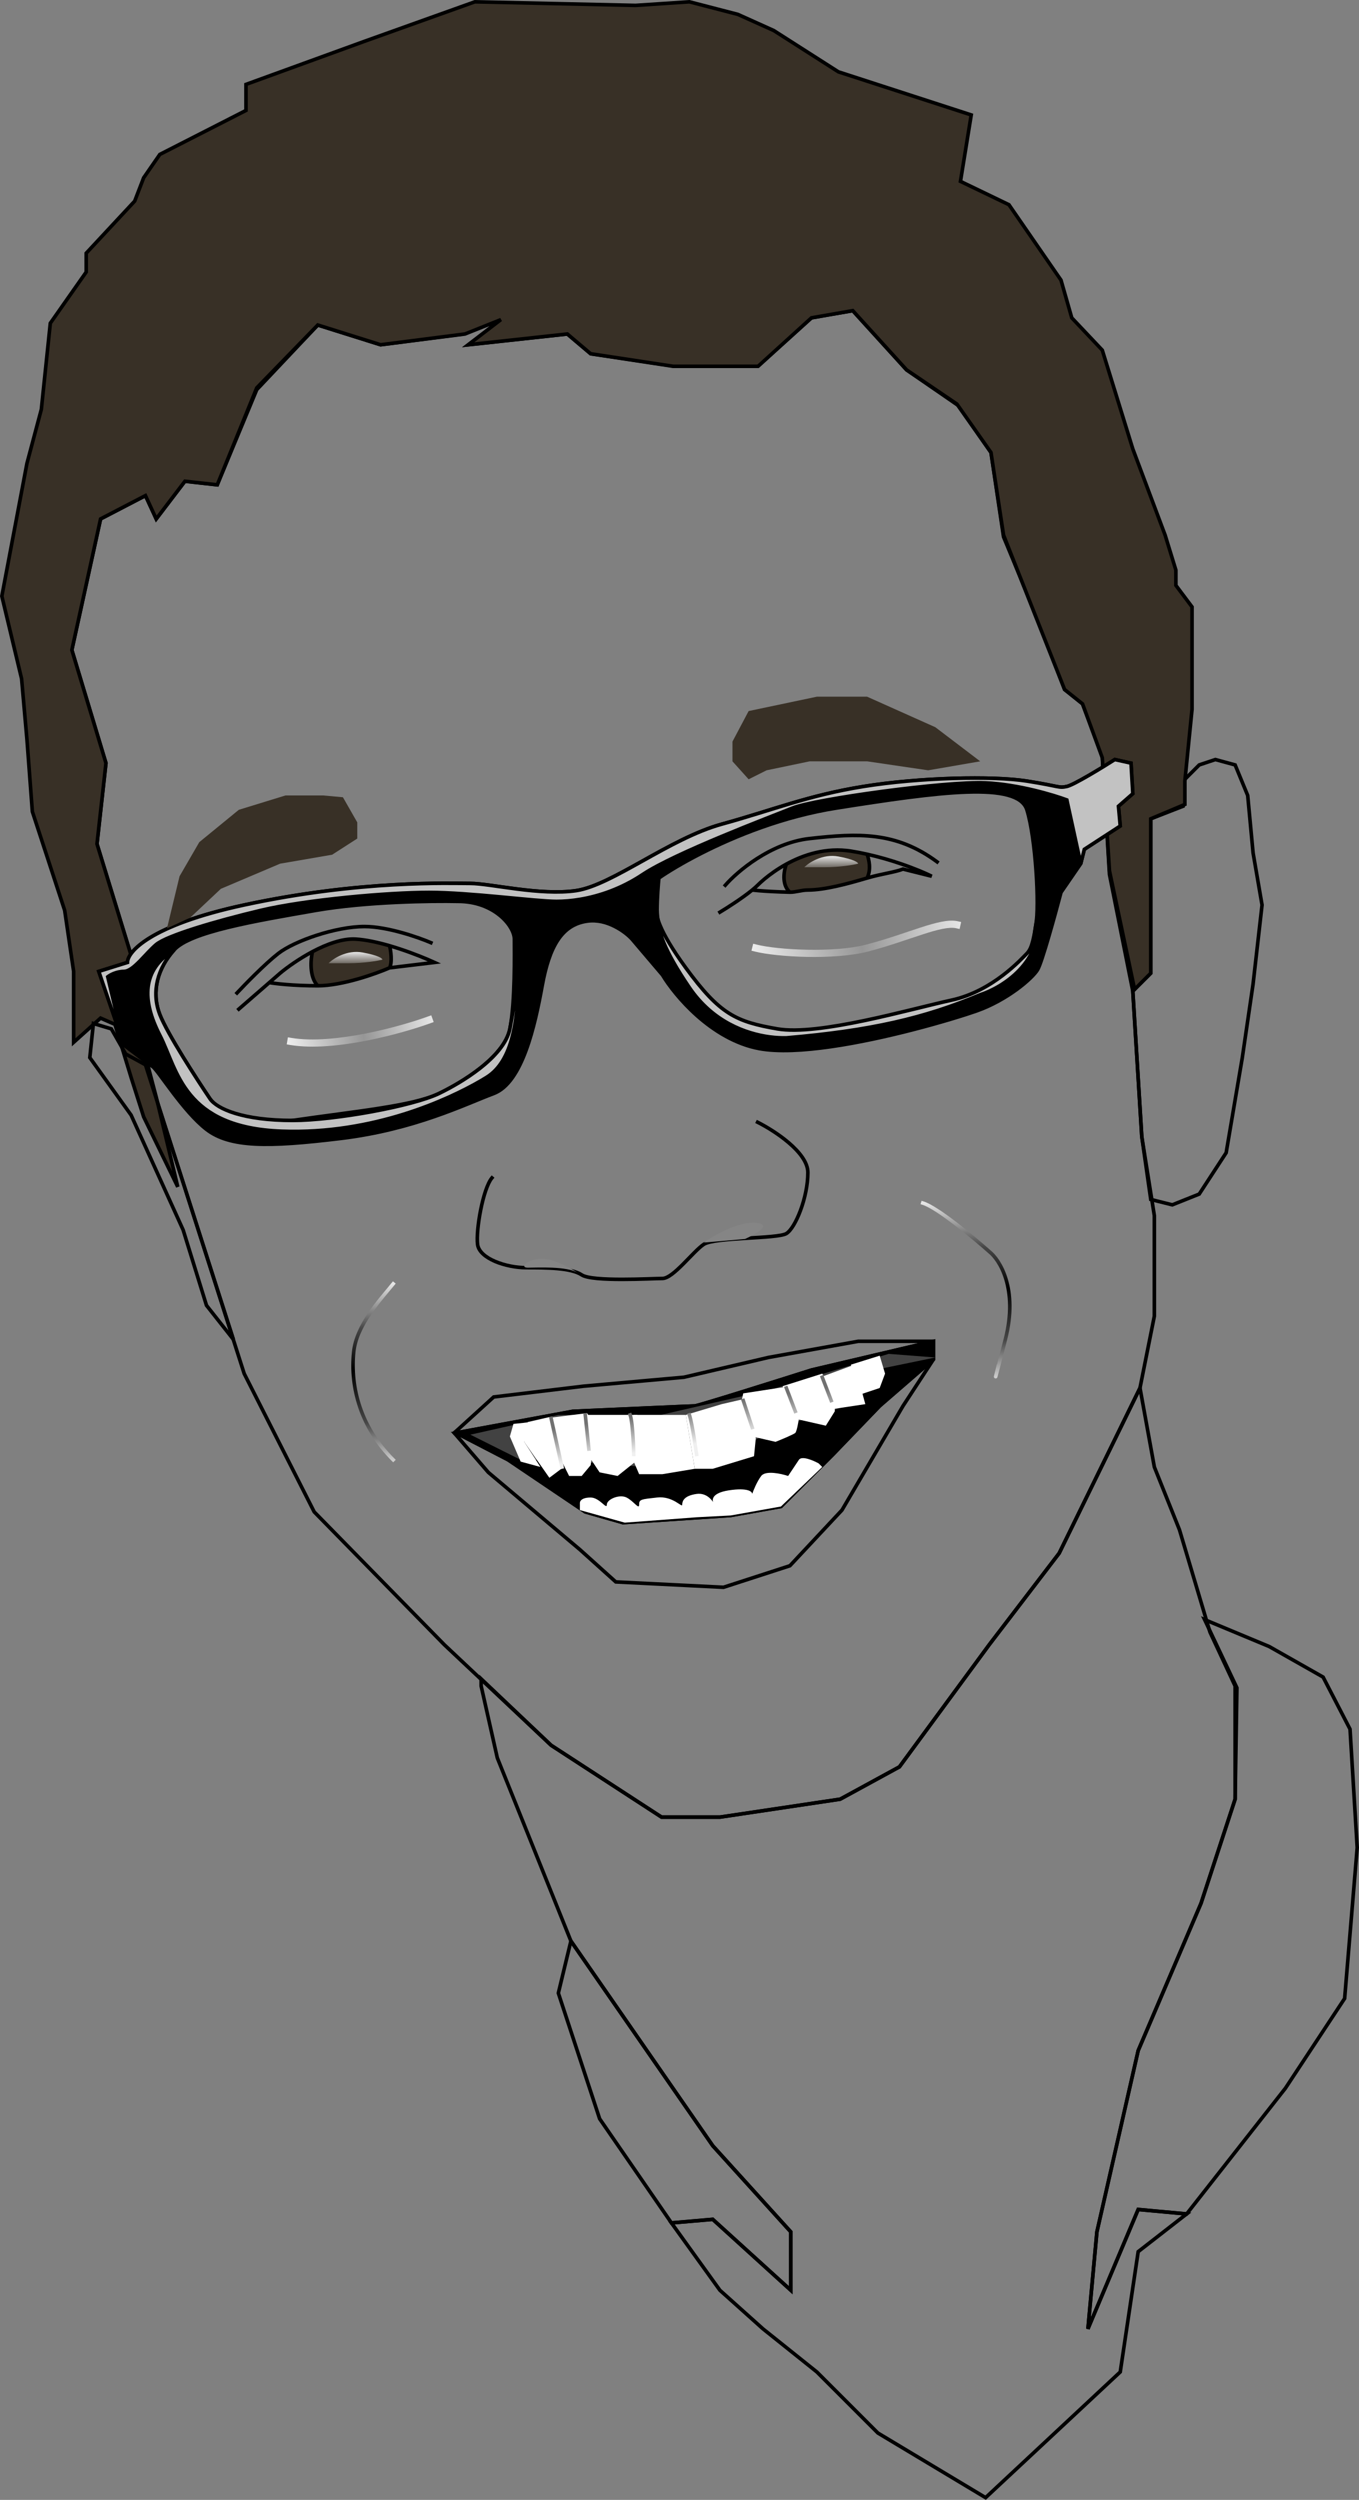 <svg width="378.512" height="696.127" version="2.0" xmlns="http://www.w3.org/2000/svg" xmlns:xlink="http://www.w3.org/1999/xlink">
<rect width="100%" height="100%" fill="#808080" stroke="none"/>
<title>Andy</title>
<desc>Created using Figma</desc>
<g transform="translate(319.511 306.004)">
<g id="Andy" style="mix-blend-mode:normal;">
<g id="Face" style="mix-blend-mode:normal;">
<use xlink:href="#path1_stroke" transform="translate(-299.5 -219.5)" style="mix-blend-mode:normal;"/>
</g>
<g id="Heck" style="mix-blend-mode:normal;">
<g id="Vector" style="mix-blend-mode:normal;">
<use xlink:href="#path2_stroke" transform="translate(-185.5 80.5)" style="mix-blend-mode:normal;"/>
</g>
<g id="Vector" style="mix-blend-mode:normal;">
<use xlink:href="#path3_stroke" transform="translate(-164 234.5)" style="mix-blend-mode:normal;"/>
</g>
<g id="Vector" style="mix-blend-mode:normal;">
<use xlink:href="#path4_stroke" transform="translate(-16.5 145)" style="mix-blend-mode:normal;"/>
</g>
</g>
<g id="Right ear" style="mix-blend-mode:normal;">
<use xlink:href="#path6_stroke" transform="translate(-4 -94.5)" style="mix-blend-mode:normal;"/>
</g>
<g id="Hair" style="mix-blend-mode:normal;">
<use xlink:href="#path7_fill" transform="translate(-319 -305.5)" style="mix-blend-mode:normal;" fill="#383026"/>
<use xlink:href="#path8_stroke" transform="translate(-319 -305.5)" style="mix-blend-mode:normal;"/>
</g>
<g id="Left ear" style="mix-blend-mode:normal;">
<use xlink:href="#path10_stroke" transform="translate(-294.5 -21)" style="mix-blend-mode:normal;"/>
</g>
<g id="Glasses" style="mix-blend-mode:normal;">
<g id="Base" style="mix-blend-mode:normal;">
<use xlink:href="#path11_fill" transform="translate(-292 -94.5)" style="mix-blend-mode:normal;"/>
<use xlink:href="#path12_stroke" transform="translate(-292 -94.5)" style="mix-blend-mode:normal;"/>
</g>
<g id="Base" style="mix-blend-mode:normal;">
<use xlink:href="#path13_fill" transform="translate(-292 -94.5)" style="mix-blend-mode:normal;" fill="#C2C2C2"/>
<use xlink:href="#path14_fill" transform="translate(-292 -94.5)" style="mix-blend-mode:normal;" fill="#C2C2C2"/>
<use xlink:href="#path15_fill" transform="translate(-292 -94.5)" style="mix-blend-mode:normal;" fill="#C2C2C2"/>
<use xlink:href="#path16_stroke" transform="translate(-292 -94.5)" style="mix-blend-mode:normal;"/>
</g>
</g>
<g id="Vector 4" style="mix-blend-mode:normal;">
<use xlink:href="#path17_stroke" transform="translate(-186.577 6.5)" style="mix-blend-mode:normal;"/>
</g>
<g id="Vector 5" style="mix-blend-mode:normal;">
<use xlink:href="#path18_fill" transform="translate(-173.501 34.471)" style="mix-blend-mode:normal;" fill="#858585"/>
<use xlink:href="#path19_fill" transform="translate(-173.501 34.471)" style="mix-blend-mode:normal;" fill="#858585"/>
</g>
<g id="Mouth" style="mix-blend-mode:normal;">
<g id="Inside" style="mix-blend-mode:normal;">
<use xlink:href="#path20_fill" transform="translate(-192.5 67.5)" style="mix-blend-mode:normal;"/>
<use xlink:href="#path21_stroke" transform="translate(-192.5 67.5)" style="mix-blend-mode:normal;"/>
</g>
<g id="Lips" style="mix-blend-mode:normal;">
<use xlink:href="#path22_stroke" transform="translate(-193 72.5)" style="mix-blend-mode:normal;"/>
</g>
<g id="Top lip" style="mix-blend-mode:normal;">
<use xlink:href="#path23_stroke" transform="translate(-193 67.5)" style="mix-blend-mode:normal;"/>
</g>
</g>
<g id="Teeth" style="mix-blend-mode:normal;">
<g id="Vector 17" style="mix-blend-mode:normal;">
<use xlink:href="#path24_fill" transform="translate(-188.5 71)" style="mix-blend-mode:normal;" fill="#424242"/>
</g>
<g id="Vector 16" style="mix-blend-mode:normal;">
<use xlink:href="#path25_fill" transform="translate(-158 100.028)" style="mix-blend-mode:normal;" fill="#FFFFFF"/>
</g>
<g id="Vector 11" style="mix-blend-mode:normal;">
<use xlink:href="#path26_fill" transform="translate(-177.5 90)" style="mix-blend-mode:normal;" fill="#FFFFFF"/>
</g>
<g id="Vector 15" style="mix-blend-mode:normal;">
<use xlink:href="#path27_fill" transform="translate(-82.5 71.5)" style="mix-blend-mode:normal;" fill="#FFFFFF"/>
</g>
<g id="Vector 10" style="mix-blend-mode:normal;">
<use xlink:href="#path28_fill" transform="translate(-173.5 88.5)" style="mix-blend-mode:normal;" fill="#FFFFFF"/>
</g>
<g id="Vector 14" style="mix-blend-mode:normal;">
<use xlink:href="#path29_fill" transform="translate(-91 74)" style="mix-blend-mode:normal;" fill="#FFFFFF"/>
</g>
<g id="Vector 9" style="mix-blend-mode:normal;">
<use xlink:href="#path30_fill" transform="translate(-168 87.5)" style="mix-blend-mode:normal;" fill="#FFFFFF"/>
</g>
<g id="Vector 13" style="mix-blend-mode:normal;">
<use xlink:href="#path31_fill" transform="translate(-101.5 76.5)" style="mix-blend-mode:normal;" fill="#FFFFFF"/>
</g>
<g id="Vector 8" style="mix-blend-mode:normal;">
<use xlink:href="#path32_fill" transform="translate(-156 88)" style="mix-blend-mode:normal;" fill="#FFFFFF"/>
</g>
<g id="Vector 12" style="mix-blend-mode:normal;">
<use xlink:href="#path33_fill" transform="translate(-113.5 80)" style="mix-blend-mode:normal;" fill="#FFFFFF"/>
</g>
<g id="Vector 7" style="mix-blend-mode:normal;">
<use xlink:href="#path34_fill" transform="translate(-143 88)" style="mix-blend-mode:normal;" fill="#FFFFFF"/>
</g>
<g id="Vector 6" style="mix-blend-mode:normal;">
<use xlink:href="#path35_fill" transform="translate(-128.5 83.5)" style="mix-blend-mode:normal;" fill="#FFFFFF"/>
</g>
</g>
<g id="Eyes" style="mix-blend-mode:normal;">
<g id="Vector 2" style="mix-blend-mode:normal;">
<use xlink:href="#path36_fill" transform="translate(-119 -69.301)" style="mix-blend-mode:normal;" fill="#383026"/>
<use xlink:href="#path37_stroke" transform="translate(-119 -69.301)" style="mix-blend-mode:normal;"/>
</g>
<g id="Vector 3" style="mix-blend-mode:normal;">
<use xlink:href="#path38_fill" transform="translate(-253 -44.517)" style="mix-blend-mode:normal;" fill="#383026"/>
<use xlink:href="#path39_stroke" transform="translate(-253 -44.517)" style="mix-blend-mode:normal;"/>
</g>
<g id="Vector 22" style="mix-blend-mode:normal;">
<use xlink:href="#path40_stroke" transform="translate(-117.5 -73.371)" style="mix-blend-mode:normal;"/>
</g>
<g id="Vector 23" style="mix-blend-mode:normal;">
<use xlink:href="#path41_stroke" transform="translate(-253.5 -48)" style="mix-blend-mode:normal;"/>
</g>
<g id="Hightlights" style="mix-blend-mode:normal;">
<g id="Vector 18" style="mix-blend-mode:normal;">
<use xlink:href="#path42_fill" transform="translate(-95.5 -67.656)" style="mix-blend-mode:normal;" fill="url(#paint39_linear)"/>
</g>
<g id="Vector 18" style="mix-blend-mode:normal;">
<use xlink:href="#path42_fill" transform="translate(-228 -40.929)" style="mix-blend-mode:normal;" fill="url(#paint40_linear)"/>
</g>
</g>
</g>
<g id="Eyebrows" style="mix-blend-mode:normal;">
<g id="Vector 19" style="mix-blend-mode:normal;">
<use xlink:href="#path43_fill" transform="translate(-115.5 -112)" style="mix-blend-mode:normal;" fill="#383026"/>
</g>
<g id="Vector 20" style="mix-blend-mode:normal;">
<use xlink:href="#path44_fill" transform="translate(-273 -84.5)" style="mix-blend-mode:normal;" fill="#383026"/>
</g>
</g>
<g id="Vector 21" style="mix-blend-mode:normal;">
<use xlink:href="#path45_stroke" transform="translate(-166 77.5)" style="mix-blend-mode:normal;" fill="url(#paint43_linear)"/>
</g>
<g id="Vector 24" style="mix-blend-mode:normal;">
<use xlink:href="#path46_stroke" transform="translate(-238.5 -22)" style="mix-blend-mode:normal;" fill="url(#paint44_linear)"/>
</g>
<g id="Vector 25" style="mix-blend-mode:normal;">
<use xlink:href="#path47_stroke" transform="translate(-109 -48.642)" style="mix-blend-mode:normal;" fill="url(#paint45_linear)"/>
</g>
<g id="Vector 26" style="mix-blend-mode:normal;">
<use xlink:href="#path48_stroke" transform="translate(-62.5 29)" style="mix-blend-mode:normal;" fill="url(#paint46_linear)"/>
</g>
<g id="Vector 27" style="mix-blend-mode:normal;">
<use xlink:href="#path49_stroke" transform="translate(-221.184 51.5)" style="mix-blend-mode:normal;" fill="url(#paint47_linear)"/>
</g>
</g>
</g>
<defs>
<linearGradient id="paint39_linear" x1="0" y1="0" x2="1" y2="0" gradientUnits="userSpaceOnUse" gradientTransform="matrix(7.53004e-15 4.656 -22.129 -3.58939e-13 18.564 1.9734e-13)">
<stop offset="0" stop-color="#E6E6E6"/>
<stop offset="1" stop-color="#E6E6E6" stop-opacity="0"/>
</linearGradient>
<linearGradient id="paint40_linear" x1="0" y1="0" x2="1" y2="0" gradientUnits="userSpaceOnUse" gradientTransform="matrix(7.53004e-15 4.656 -22.129 -3.58939e-13 18.564 1.9734e-13)">
<stop offset="0" stop-color="#E6E6E6"/>
<stop offset="1" stop-color="#E6E6E6" stop-opacity="0"/>
</linearGradient>
<linearGradient id="paint43_linear" x1="0" y1="0" x2="1" y2="0" gradientUnits="userSpaceOnUse" gradientTransform="matrix(-1.5 -10 31.2 -4.68 24.9 20.84)">
<stop offset="0" stop-color="#F0F0F0"/>
<stop offset="1" stop-color="#707070"/>
</linearGradient>
<linearGradient id="paint44_linear" x1="0" y1="0" x2="1" y2="0" gradientUnits="userSpaceOnUse" gradientTransform="matrix(50.5 -6.449 38.5 301.488 -24.25 -144.295)">
<stop offset="0" stop-color="#FFFFFF"/>
<stop offset="0.496" stop-color="#969696"/>
<stop offset="1" stop-color="#FFFFFF"/>
</linearGradient>
<linearGradient id="paint45_linear" x1="0" y1="0" x2="1" y2="0" gradientUnits="userSpaceOnUse" gradientTransform="matrix(73.454 -8.124 56 379.785 -35.273 -181.769)">
<stop offset="0" stop-color="#FFFFFF"/>
<stop offset="0.496" stop-color="#969696"/>
<stop offset="1" stop-color="#FFFFFF"/>
</linearGradient>
<linearGradient id="paint46_linear" x1="0" y1="0" x2="1" y2="0" gradientUnits="userSpaceOnUse" gradientTransform="matrix(1.48416e-15 -48.356 24.238 2.96096e-15 -1.48416e-15 48.356)">
<stop offset="0" stop-color="#CCCCCC"/>
<stop offset="0.212" stop-color="#464646"/>
<stop offset="0.512"/>
<stop offset="0.746" stop-color="#474747"/>
<stop offset="1" stop-color="#E6E6E6"/>
</linearGradient>
<linearGradient id="paint47_linear" x1="0" y1="0" x2="1" y2="0" gradientUnits="userSpaceOnUse" gradientTransform="matrix(6.84808e-16 -49 11.184 3.00038e-15 -6.84808e-16 49)">
<stop offset="0" stop-color="#CCCCCC"/>
<stop offset="0.212" stop-color="#464646"/>
<stop offset="0.512"/>
<stop offset="0.746" stop-color="#474747"/>
<stop offset="1" stop-color="#E6E6E6"/>
</linearGradient>
<path id="path0_fill" d="M 295.5 189.5L 298 230L 301.5 252L 301.5 280L 297.5 300L 275 346L 255.5 371.5L 230.5 405.5L 214 414.5L 180.5 419.5L 164.25 419.5L 133.5 399.5L 103.75 371.5L 67.5 334.5L 48 296L 20.5 210L 16.5 179.5L 7 148.5L 9.5 126L 0 94.5L 8 58L 20.5 51.5L 23.5 58L 31.5 47.5L 40.5 48.5L 51.5 22L 68.5 4L 86 9.5L 109 6.5L 120.5 2L 110.5 9.5L 138 6.5L 144.5 12L 168 15.5L 175.75 15.5L 191 15.5L 206 2L 217.5 0L 232.5 16.5L 247 26.5L 256 39.5L 259.5 63L 270.5 89.5L 276.5 105.5L 281.5 109.5L 287 124L 289 157L 295.5 189.5Z"/>
<path id="path1_stroke" d="M 295.5 189.5L 295.999 189.469L 295.997 189.435L 295.99 189.402L 295.5 189.5ZM 298 230L 297.501 230.031L 297.502 230.055L 297.506 230.079L 298 230ZM 301.5 252L 302 252L 302 251.96L 301.994 251.921L 301.5 252ZM 301.5 280L 301.99 280.098L 302 280.05L 302 280L 301.5 280ZM 297.5 300L 297.949 300.22L 297.978 300.162L 297.99 300.098L 297.5 300ZM 275 346L 275.397 346.304L 275.427 346.264L 275.449 346.22L 275 346ZM 255.5 371.5L 255.103 371.196L 255.1 371.2L 255.097 371.204L 255.5 371.5ZM 230.5 405.5L 230.739 405.939L 230.837 405.886L 230.903 405.796L 230.5 405.5ZM 214 414.5L 214.074 414.995L 214.162 414.981L 214.239 414.939L 214 414.5ZM 180.5 419.5L 180.5 420L 180.537 420L 180.574 419.995L 180.5 419.5ZM 164.25 419.5L 163.977 419.919L 164.102 420L 164.25 420L 164.25 419.5ZM 133.5 399.5L 133.157 399.864L 133.19 399.895L 133.227 399.919L 133.5 399.5ZM 103.75 371.5L 103.393 371.85L 103.4 371.857L 103.407 371.864L 103.75 371.5ZM 67.5 334.5L 67.054 334.726L 67.089 334.795L 67.143 334.85L 67.5 334.5ZM 48 296L 47.524 296.152L 47.536 296.19L 47.554 296.226L 48 296ZM 20.5 210L 20.004 210.065L 20.01 210.11L 20.024 210.152L 20.5 210ZM 16.5 179.5L 16.996 179.435L 16.99 179.394L 16.978 179.353L 16.5 179.5ZM 7 148.5L 6.503 148.445L 6.492 148.548L 6.522 148.647L 7 148.5ZM 9.5 126L 9.997 126.055L 10.008 125.954L 9.979 125.856L 9.5 126ZM 0 94.5L -0.488 94.393L -0.516 94.52L -0.479 94.644L 0 94.5ZM 8 58L 7.769 57.556L 7.562 57.664L 7.512 57.893L 8 58ZM 20.5 51.5L 20.954 51.291L 20.734 50.815L 20.269 51.056L 20.5 51.5ZM 23.5 58L 23.046 58.209L 23.394 58.964L 23.898 58.303L 23.5 58ZM 31.5 47.5L 31.555 47.003L 31.274 46.972L 31.102 47.197L 31.5 47.5ZM 40.5 48.5L 40.445 48.997L 40.818 49.038L 40.962 48.692L 40.5 48.5ZM 51.5 22L 51.136 21.657L 51.073 21.724L 51.038 21.808L 51.5 22ZM 68.5 4L 68.65 3.523L 68.351 3.429L 68.136 3.657L 68.5 4ZM 86 9.5L 85.85 9.977L 85.955 10.01L 86.065 9.996L 86 9.5ZM 109 6.5L 109.065 6.996L 109.125 6.988L 109.182 6.966L 109 6.5ZM 120.5 2L 120.8 2.4L 120.318 1.534L 120.5 2ZM 110.5 9.5L 110.2 9.1L 108.74 10.195L 110.554 9.997L 110.5 9.5ZM 138 6.5L 138.323 6.118L 138.159 5.98L 137.946 6.003L 138 6.5ZM 144.5 12L 144.177 12.382L 144.286 12.474L 144.426 12.495L 144.5 12ZM 168 15.5L 167.926 15.995L 167.963 16L 168 16L 168 15.5ZM 191 15.5L 191 16L 191.192 16L 191.334 15.872L 191 15.5ZM 206 2L 205.914 1.507L 205.773 1.532L 205.666 1.628L 206 2ZM 217.5 0L 217.87 -0.336L 217.685 -0.54L 217.414 -0.493L 217.5 0ZM 232.5 16.5L 232.13 16.836L 232.169 16.879L 232.216 16.912L 232.5 16.5ZM 247 26.5L 247.411 26.215L 247.359 26.14L 247.284 26.088L 247 26.5ZM 256 39.5L 256.495 39.426L 256.477 39.311L 256.411 39.215L 256 39.5ZM 259.5 63L 259.005 63.074L 259.015 63.135L 259.038 63.192L 259.5 63ZM 270.5 89.5L 270.968 89.324L 270.965 89.316L 270.962 89.308L 270.5 89.5ZM 276.5 105.5L 276.032 105.676L 276.08 105.804L 276.188 105.89L 276.5 105.5ZM 281.5 109.5L 281.967 109.323L 281.919 109.195L 281.812 109.11L 281.5 109.5ZM 287 124L 287.499 123.97L 287.494 123.894L 287.467 123.823L 287 124ZM 289 157L 288.501 157.03L 288.503 157.064L 288.51 157.098L 289 157ZM 295.001 189.531L 297.501 230.031L 298.499 229.969L 295.999 189.469L 295.001 189.531ZM 297.506 230.079L 301.006 252.079L 301.994 251.921L 298.494 229.921L 297.506 230.079ZM 301 252L 301 280L 302 280L 302 252L 301 252ZM 301.01 279.902L 297.01 299.902L 297.99 300.098L 301.99 280.098L 301.01 279.902ZM 297.051 299.78L 274.551 345.78L 275.449 346.22L 297.949 300.22L 297.051 299.78ZM 274.603 345.696L 255.103 371.196L 255.897 371.804L 275.397 346.304L 274.603 345.696ZM 255.097 371.204L 230.097 405.204L 230.903 405.796L 255.903 371.796L 255.097 371.204ZM 230.261 405.061L 213.761 414.061L 214.239 414.939L 230.739 405.939L 230.261 405.061ZM 213.926 414.005L 180.426 419.005L 180.574 419.995L 214.074 414.995L 213.926 414.005ZM 180.5 419L 164.25 419L 164.25 420L 180.5 420L 180.5 419ZM 164.523 419.081L 133.773 399.081L 133.227 399.919L 163.977 419.919L 164.523 419.081ZM 133.843 399.136L 104.093 371.136L 103.407 371.864L 133.157 399.864L 133.843 399.136ZM 104.107 371.15L 67.857 334.15L 67.143 334.85L 103.393 371.85L 104.107 371.15ZM 67.946 334.274L 48.446 295.774L 47.554 296.226L 67.054 334.726L 67.946 334.274ZM 48.476 295.848L 20.976 209.848L 20.024 210.152L 47.524 296.152L 48.476 295.848ZM 20.996 209.935L 16.996 179.435L 16.004 179.565L 20.004 210.065L 20.996 209.935ZM 16.978 179.353L 7.478 148.353L 6.522 148.647L 16.022 179.647L 16.978 179.353ZM 7.497 148.555L 9.997 126.055L 9.003 125.945L 6.503 148.445L 7.497 148.555ZM 9.979 125.856L 0.479 94.356L -0.479 94.644L 9.021 126.144L 9.979 125.856ZM 0.488 94.607L 8.488 58.107L 7.512 57.893L -0.488 94.393L 0.488 94.607ZM 8.231 58.444L 20.731 51.944L 20.269 51.056L 7.769 57.556L 8.231 58.444ZM 20.046 51.709L 23.046 58.209L 23.954 57.791L 20.954 51.291L 20.046 51.709ZM 23.898 58.303L 31.898 47.803L 31.102 47.197L 23.102 57.697L 23.898 58.303ZM 31.445 47.997L 40.445 48.997L 40.555 48.003L 31.555 47.003L 31.445 47.997ZM 40.962 48.692L 51.962 22.192L 51.038 21.808L 40.038 48.308L 40.962 48.692ZM 51.864 22.343L 68.864 4.343L 68.136 3.657L 51.136 21.657L 51.864 22.343ZM 68.35 4.477L 85.85 9.977L 86.15 9.023L 68.65 3.523L 68.35 4.477ZM 86.065 9.996L 109.065 6.996L 108.935 6.004L 85.935 9.004L 86.065 9.996ZM 109.182 6.966L 120.682 2.466L 120.318 1.534L 108.818 6.034L 109.182 6.966ZM 120.2 1.6L 110.2 9.1L 110.8 9.9L 120.8 2.4L 120.2 1.6ZM 110.554 9.997L 138.054 6.997L 137.946 6.003L 110.446 9.003L 110.554 9.997ZM 137.677 6.882L 144.177 12.382L 144.823 11.618L 138.323 6.118L 137.677 6.882ZM 144.426 12.495L 167.926 15.995L 168.074 15.005L 144.574 11.505L 144.426 12.495ZM 168 16L 175.75 16L 175.75 15L 168 15L 168 16ZM 175.75 16L 191 16L 191 15L 175.75 15L 175.75 16ZM 191.334 15.872L 206.334 2.372L 205.666 1.628L 190.666 15.128L 191.334 15.872ZM 206.086 2.493L 217.586 0.493L 217.414 -0.493L 205.914 1.507L 206.086 2.493ZM 217.13 0.336L 232.13 16.836L 232.87 16.164L 217.87 -0.336L 217.13 0.336ZM 232.216 16.912L 246.716 26.912L 247.284 26.088L 232.784 16.088L 232.216 16.912ZM 246.589 26.785L 255.589 39.785L 256.411 39.215L 247.411 26.215L 246.589 26.785ZM 255.505 39.574L 259.005 63.074L 259.995 62.926L 256.495 39.426L 255.505 39.574ZM 259.038 63.192L 270.038 89.692L 270.962 89.308L 259.962 62.808L 259.038 63.192ZM 270.032 89.676L 276.032 105.676L 276.968 105.324L 270.968 89.324L 270.032 89.676ZM 276.188 105.89L 281.188 109.89L 281.812 109.11L 276.812 105.11L 276.188 105.89ZM 281.033 109.677L 286.533 124.177L 287.467 123.823L 281.967 109.323L 281.033 109.677ZM 286.501 124.03L 288.501 157.03L 289.499 156.97L 287.499 123.97L 286.501 124.03ZM 288.51 157.098L 295.01 189.598L 295.99 189.402L 289.49 156.902L 288.51 157.098Z"/>
<path id="path2_stroke" d="M 183.5 0L 183.992 -0.089L 183.72 -1.587L 183.051 -0.22L 183.5 0ZM 161 46L 161.397 46.304L 161.427 46.264L 161.449 46.22L 161 46ZM 141.5 71.5L 141.103 71.196L 141.1 71.2L 141.097 71.204L 141.5 71.5ZM 116.5 105.5L 116.739 105.939L 116.837 105.886L 116.903 105.796L 116.5 105.5ZM 100 114.5L 100.074 114.995L 100.162 114.981L 100.239 114.939L 100 114.5ZM 66.5 119.5L 66.5 120L 66.537 120L 66.574 119.995L 66.5 119.5ZM 50.25 119.5L 49.977 119.919L 50.102 120L 50.25 120L 50.25 119.5ZM 19.5 99.5L 19.156 99.863L 19.189 99.894L 19.227 99.919L 19.5 99.5ZM 187.5 22L 187.008 22.089L 187.017 22.139L 187.036 22.186L 187.5 22ZM 194.5 39.5L 194.979 39.357L 194.973 39.335L 194.964 39.314L 194.5 39.5ZM 203 68L 202.521 68.143L 202.531 68.178L 202.547 68.211L 203 68ZM 210 83L 210.5 83L 210.5 82.889L 210.453 82.789L 210 83ZM 210 114.5L 210.475 114.656L 210.5 114.58L 210.5 114.5L 210 114.5ZM 200.5 143.5L 200.96 143.696L 200.968 143.676L 200.975 143.656L 200.5 143.5ZM 183 184.5L 182.54 184.304L 182.522 184.345L 182.512 184.389L 183 184.5ZM 171.5 235L 171.012 234.889L 171.005 234.921L 171.002 234.954L 171.5 235ZM 169 262L 168.502 261.954L 169.461 262.194L 169 262ZM 183 228.75L 183.046 228.252L 182.681 228.218L 182.539 228.556L 183 228.75ZM 196.5 230L 196.807 230.395L 197.805 229.619L 196.546 229.502L 196.5 230ZM 183 240.5L 182.693 240.105L 182.535 240.228L 182.505 240.426L 183 240.5ZM 178 274L 178.341 274.366L 178.469 274.246L 178.495 274.074L 178 274ZM 140.5 309L 140.243 309.429L 140.566 309.623L 140.841 309.366L 140.5 309ZM 110.5 291L 110.146 291.354L 110.19 291.397L 110.243 291.429L 110.5 291ZM 93.5 274L 93.854 273.646L 93.834 273.627L 93.812 273.61L 93.5 274ZM 78.5 262L 78.166 262.372L 78.177 262.382L 78.188 262.39L 78.5 262ZM 66.5 251.25L 66.094 251.542L 66.126 251.586L 66.166 251.622L 66.5 251.25ZM 53 232.5L 52.957 232.002L 52.08 232.078L 52.594 232.792L 53 232.5ZM 64.5 231.5L 64.836 231.13L 64.674 230.983L 64.457 231.002L 64.5 231.5ZM 86.25 251.25L 85.914 251.62L 86.75 252.379L 86.75 251.25L 86.25 251.25ZM 86.25 235L 86.75 235L 86.75 234.807L 86.621 234.664L 86.25 235ZM 64.5 211L 64.089 211.285L 64.108 211.312L 64.129 211.336L 64.5 211ZM 25 154L 24.536 154.186L 24.557 154.239L 24.589 154.285L 25 154ZM 4.5 103L 4.012 103.11L 4.021 103.149L 4.036 103.186L 4.5 103ZM 0 83L -0.5 83L -0.5 83.056L -0.488 83.11L 0 83ZM 0 81L 0.344 80.637L -0.5 79.836L -0.5 81L 0 81ZM 183.051 -0.22L 160.551 45.78L 161.449 46.22L 183.949 0.22L 183.051 -0.22ZM 160.603 45.696L 141.103 71.196L 141.897 71.804L 161.397 46.304L 160.603 45.696ZM 141.097 71.204L 116.097 105.204L 116.903 105.796L 141.903 71.796L 141.097 71.204ZM 116.261 105.061L 99.761 114.061L 100.239 114.939L 116.739 105.939L 116.261 105.061ZM 99.926 114.005L 66.426 119.005L 66.574 119.995L 100.074 114.995L 99.926 114.005ZM 66.5 119L 50.25 119L 50.25 120L 66.5 120L 66.5 119ZM 50.523 119.081L 19.773 99.081L 19.227 99.919L 49.977 119.919L 50.523 119.081ZM 183.008 0.089L 187.008 22.089L 187.992 21.911L 183.992 -0.089L 183.008 0.089ZM 187.036 22.186L 194.036 39.686L 194.964 39.314L 187.964 21.814L 187.036 22.186ZM 194.021 39.643L 202.521 68.143L 203.479 67.857L 194.979 39.357L 194.021 39.643ZM 202.547 68.211L 209.547 83.211L 210.453 82.789L 203.453 67.789L 202.547 68.211ZM 209.5 83L 209.5 114.5L 210.5 114.5L 210.5 83L 209.5 83ZM 209.525 114.344L 200.025 143.344L 200.975 143.656L 210.475 114.656L 209.525 114.344ZM 200.04 143.304L 182.54 184.304L 183.46 184.696L 200.96 143.696L 200.04 143.304ZM 182.512 184.389L 171.012 234.889L 171.988 235.111L 183.488 184.611L 182.512 184.389ZM 171.002 234.954L 168.502 261.954L 169.498 262.046L 171.998 235.046L 171.002 234.954ZM 169.461 262.194L 183.461 228.944L 182.539 228.556L 168.539 261.806L 169.461 262.194ZM 182.954 229.248L 196.454 230.498L 196.546 229.502L 183.046 228.252L 182.954 229.248ZM 196.193 229.605L 182.693 240.105L 183.307 240.895L 196.807 230.395L 196.193 229.605ZM 182.505 240.426L 177.505 273.926L 178.495 274.074L 183.495 240.574L 182.505 240.426ZM 177.659 273.634L 140.159 308.634L 140.841 309.366L 178.341 274.366L 177.659 273.634ZM 140.757 308.571L 110.757 290.571L 110.243 291.429L 140.243 309.429L 140.757 308.571ZM 110.854 290.646L 93.854 273.646L 93.146 274.354L 110.146 291.354L 110.854 290.646ZM 93.812 273.61L 78.812 261.61L 78.188 262.39L 93.188 274.39L 93.812 273.61ZM 78.834 261.628L 66.834 250.878L 66.166 251.622L 78.166 262.372L 78.834 261.628ZM 66.906 250.958L 53.406 232.208L 52.594 232.792L 66.094 251.542L 66.906 250.958ZM 53.043 232.998L 64.543 231.998L 64.457 231.002L 52.957 232.002L 53.043 232.998ZM 64.164 231.87L 85.914 251.62L 86.586 250.88L 64.836 231.13L 64.164 231.87ZM 86.75 251.25L 86.75 235L 85.75 235L 85.75 251.25L 86.75 251.25ZM 86.621 234.664L 64.871 210.664L 64.129 211.336L 85.879 235.336L 86.621 234.664ZM 64.911 210.715L 25.411 153.715L 24.589 154.285L 64.089 211.285L 64.911 210.715ZM 25.464 153.814L 4.964 102.814L 4.036 103.186L 24.536 154.186L 25.464 153.814ZM 4.988 102.89L 0.488 82.89L -0.488 83.11L 4.012 103.11L 4.988 102.89ZM 0.5 83L 0.5 81L -0.5 81L -0.5 83L 0.5 83ZM -0.344 81.363L 19.156 99.863L 19.844 99.137L 0.344 80.637L -0.344 81.363Z"/>
<path id="path3_stroke" d="M 31.5 78.5L 31.088 78.784L 31.253 79.023L 31.543 78.998L 31.5 78.5ZM 43 77.5L 43.336 77.13L 43.174 76.983L 42.957 77.002L 43 77.5ZM 64.75 97.25L 64.414 97.62L 65.25 98.379L 65.25 97.25L 64.75 97.25ZM 64.75 81L 65.25 81L 65.25 80.807L 65.121 80.664L 64.75 81ZM 43 57L 42.589 57.285L 42.608 57.312L 42.63 57.336L 43 57ZM 3.5 0L 3.911 -0.285L 3.276 -1.202L 3.014 -0.117L 3.5 0ZM 11.5 49.5L 11.025 49.656L 11.047 49.724L 11.088 49.784L 11.5 49.5ZM 0 14.5L -0.486 14.383L -0.519 14.521L -0.475 14.656L 0 14.5ZM 31.543 78.998L 43.043 77.998L 42.957 77.002L 31.457 78.002L 31.543 78.998ZM 42.664 77.87L 64.414 97.62L 65.086 96.88L 43.336 77.13L 42.664 77.87ZM 65.25 97.25L 65.25 81L 64.25 81L 64.25 97.25L 65.25 97.25ZM 65.121 80.664L 43.37 56.664L 42.63 57.336L 64.379 81.336L 65.121 80.664ZM 43.411 56.715L 3.911 -0.285L 3.089 0.285L 42.589 57.285L 43.411 56.715ZM 31.912 78.216L 11.912 49.216L 11.088 49.784L 31.088 78.784L 31.912 78.216ZM 11.975 49.344L 0.475 14.344L -0.475 14.656L 11.025 49.656L 11.975 49.344ZM 0.486 14.617L 3.986 0.117L 3.014 -0.117L -0.486 14.383L 0.486 14.617Z"/>
<path id="path4_stroke" d="M 41 50L 41.475 50.156L 41.499 50.084L 41.5 50.008L 41 50ZM 31.5 79L 31.96 79.196L 31.968 79.176L 31.975 79.156L 31.5 79ZM 14 120L 13.54 119.804L 13.523 119.845L 13.512 119.889L 14 120ZM 2.5 170.5L 2.012 170.389L 2.005 170.421L 2.002 170.454L 2.5 170.5ZM 0 197.5L -0.498 197.454L 0.461 197.694L 0 197.5ZM 14 164.25L 14.046 163.752L 13.681 163.718L 13.539 164.056L 14 164.25ZM 27.5 165.5L 27.454 165.998L 27.725 166.023L 27.893 165.809L 27.5 165.5ZM 55 130.5L 55.393 130.809L 55.406 130.793L 55.417 130.775L 55 130.5ZM 71.5 105.5L 71.917 105.775L 71.988 105.669L 71.998 105.542L 71.5 105.5ZM 75 63.5L 75.498 63.541L 75.501 63.506L 75.499 63.47L 75 63.5ZM 73 30.5L 73.499 30.47L 73.493 30.364L 73.444 30.27L 73 30.5ZM 65.5 16L 65.944 15.77L 65.876 15.638L 65.746 15.565L 65.5 16ZM 50.5 7.5L 50.746 7.065L 50.72 7.05L 50.692 7.038L 50.5 7.5ZM 32.5 0L 32.692 -0.462L 31.491 -0.962L 32.048 0.214L 32.5 0ZM 41.5 19L 42 19.008L 42.002 18.891L 41.952 18.786L 41.5 19ZM 40.525 49.844L 31.025 78.844L 31.975 79.156L 41.475 50.156L 40.525 49.844ZM 31.04 78.804L 13.54 119.804L 14.46 120.196L 31.96 79.196L 31.04 78.804ZM 13.512 119.889L 2.012 170.389L 2.988 170.611L 14.488 120.111L 13.512 119.889ZM 2.002 170.454L -0.498 197.454L 0.498 197.546L 2.998 170.546L 2.002 170.454ZM 0.461 197.694L 14.461 164.444L 13.539 164.056L -0.461 197.306L 0.461 197.694ZM 13.954 164.748L 27.454 165.998L 27.546 165.002L 14.046 163.752L 13.954 164.748ZM 27.893 165.809L 55.393 130.809L 54.607 130.191L 27.107 165.191L 27.893 165.809ZM 55.417 130.775L 71.917 105.775L 71.083 105.225L 54.583 130.225L 55.417 130.775ZM 71.998 105.542L 75.498 63.541L 74.502 63.459L 71.002 105.458L 71.998 105.542ZM 75.499 63.47L 73.499 30.47L 72.501 30.53L 74.501 63.53L 75.499 63.47ZM 73.444 30.27L 65.944 15.77L 65.056 16.23L 72.556 30.73L 73.444 30.27ZM 65.746 15.565L 50.746 7.065L 50.254 7.935L 65.254 16.435L 65.746 15.565ZM 50.692 7.038L 32.692 -0.462L 32.308 0.462L 50.308 7.962L 50.692 7.038ZM 32.048 0.214L 41.048 19.214L 41.952 18.786L 32.952 -0.214L 32.048 0.214ZM 41 18.992L 40.5 49.992L 41.5 50.008L 42 19.008L 41 18.992Z"/>
<path id="path5_fill" d="M 0 64.5L 2.5 105L 5 122.5L 11 124L 18.5 121L 26 109.5L 30.5 83L 33.5 62.5L 36 40.5L 33.5 26L 32 10L 28.5 1.5L 23 0L 18.5 1.5L 14 6L 14 13L 5 16.5L 5 59.5L 0 64.5Z"/>
<path id="path6_stroke" d="M 0 64.5L -0.354 64.146L -0.513 64.306L -0.499 64.531L 0 64.5ZM 2.5 105L 2.001 105.031L 2.002 105.051L 2.005 105.071L 2.5 105ZM 5 122.5L 4.505 122.571L 4.553 122.904L 4.879 122.985L 5 122.5ZM 11 124L 10.879 124.485L 11.036 124.524L 11.186 124.464L 11 124ZM 18.5 121L 18.686 121.464L 18.832 121.406L 18.919 121.273L 18.5 121ZM 26 109.5L 26.419 109.773L 26.476 109.686L 26.493 109.584L 26 109.5ZM 30.5 83L 30.993 83.084L 30.994 83.078L 30.995 83.072L 30.5 83ZM 33.5 62.5L 33.995 62.572L 33.996 62.564L 33.997 62.556L 33.5 62.5ZM 36 40.5L 36.497 40.556L 36.505 40.486L 36.493 40.415L 36 40.5ZM 33.5 26L 33.002 26.047L 33.004 26.066L 33.007 26.085L 33.5 26ZM 32 10L 32.498 9.953L 32.491 9.879L 32.462 9.81L 32 10ZM 28.5 1.5L 28.962 1.31L 28.869 1.082L 28.632 1.018L 28.5 1.5ZM 23 0L 23.132 -0.482L 22.985 -0.522L 22.842 -0.474L 23 0ZM 18.5 1.5L 18.342 1.026L 18.23 1.063L 18.146 1.146L 18.5 1.5ZM 14 6L 13.646 5.646L 13.5 5.793L 13.5 6L 14 6ZM 14 13L 14.181 13.466L 14.5 13.342L 14.5 13L 14 13ZM 5 16.5L 4.819 16.034L 4.5 16.158L 4.5 16.5L 5 16.5ZM 5 59.5L 5.354 59.854L 5.5 59.707L 5.5 59.5L 5 59.5ZM -0.499 64.531L 2.001 105.031L 2.999 104.969L 0.499 64.469L -0.499 64.531ZM 2.005 105.071L 4.505 122.571L 5.495 122.429L 2.995 104.929L 2.005 105.071ZM 4.879 122.985L 10.879 124.485L 11.121 123.515L 5.121 122.015L 4.879 122.985ZM 11.186 124.464L 18.686 121.464L 18.314 120.536L 10.814 123.536L 11.186 124.464ZM 18.919 121.273L 26.419 109.773L 25.581 109.227L 18.081 120.727L 18.919 121.273ZM 26.493 109.584L 30.993 83.084L 30.007 82.916L 25.507 109.416L 26.493 109.584ZM 30.995 83.072L 33.995 62.572L 33.005 62.428L 30.005 82.928L 30.995 83.072ZM 33.997 62.556L 36.497 40.556L 35.503 40.444L 33.003 62.444L 33.997 62.556ZM 36.493 40.415L 33.993 25.915L 33.007 26.085L 35.507 40.585L 36.493 40.415ZM 33.998 25.953L 32.498 9.953L 31.502 10.047L 33.002 26.047L 33.998 25.953ZM 32.462 9.81L 28.962 1.31L 28.038 1.69L 31.538 10.19L 32.462 9.81ZM 28.632 1.018L 23.132 -0.482L 22.868 0.482L 28.368 1.982L 28.632 1.018ZM 22.842 -0.474L 18.342 1.026L 18.658 1.974L 23.158 0.474L 22.842 -0.474ZM 18.146 1.146L 13.646 5.646L 14.354 6.354L 18.854 1.854L 18.146 1.146ZM 13.5 6L 13.5 13L 14.5 13L 14.5 6L 13.5 6ZM 13.819 12.534L 4.819 16.034L 5.181 16.966L 14.181 13.466L 13.819 12.534ZM 4.5 16.5L 4.5 59.5L 5.5 59.5L 5.5 16.5L 4.5 16.5ZM 4.646 59.146L -0.354 64.146L 0.354 64.854L 5.354 59.854L 4.646 59.146Z"/>
<path id="path7_fill" d="M 315.5 275L 320 270.5L 320 227.5L 329.5 223.5L 329.5 217L 331.5 197L 331.5 168.5L 327 162.5L 327 158.25L 324 148.5L 315 124.5L 306.5 97L 298 88L 295 77.5L 280.5 56.5L 267 50L 270 31.5L 233 19.5L 215 8L 205 3.5L 191.5 0L 176.5 1L 131.75 0L 101 11L 68 23L 68 30.25L 44 42.5L 39.5 49L 37 55.5L 23.5 70L 23.5 75.25L 13.5 89.5L 11 113.5L 7 128.5L 0 165.5L 5.5 188.5L 7 205.5L 8.5 225.5L 17.5 253L 20 270L 20 284.75L 20 289.75L 27.5 283L 31.5 284.75L 36 299.5L 39.5 310.5L 49 330L 43 305L 40.5 295.5L 36 265.5L 26.5 234.5L 29 212L 19.5 180.5L 27.5 144L 40 137.5L 43 144L 51 133.5L 60 134.5L 71 107.5L 88 90L 105.5 95.5L 129 92.5L 139 88.5L 129.875 95.5L 157.5 92.5L 164 98L 187 101.5L 210.625 101.5L 225.5 88L 237 86L 252 102.5L 266 112L 275.5 125.5L 279 148.5L 296 191.5L 301 195.5L 306.5 210.5L 308.5 242L 315.5 275Z"/>
<path id="path8_stroke" d="M 315.5 275L 315.011 275.104L 315.202 276.005L 315.854 275.354L 315.5 275ZM 320 270.5L 320.354 270.854L 320.5 270.707L 320.5 270.5L 320 270.5ZM 320 227.5L 319.806 227.039L 319.5 227.168L 319.5 227.5L 320 227.5ZM 329.5 223.5L 329.694 223.961L 330 223.832L 330 223.5L 329.5 223.5ZM 329.5 217L 329.002 216.95L 329 216.975L 329 217L 329.5 217ZM 331.5 197L 331.998 197.05L 332 197.025L 332 197L 331.5 197ZM 331.5 168.5L 332 168.5L 332 168.333L 331.9 168.2L 331.5 168.5ZM 327 162.5L 326.5 162.5L 326.5 162.667L 326.6 162.8L 327 162.5ZM 327 158.25L 327.5 158.25L 327.5 158.175L 327.478 158.103L 327 158.25ZM 324 148.5L 324.478 148.353L 324.473 148.339L 324.468 148.324L 324 148.5ZM 315 124.5L 314.522 124.648L 314.527 124.662L 314.532 124.676L 315 124.5ZM 306.5 97L 306.978 96.852L 306.943 96.741L 306.864 96.657L 306.5 97ZM 298 88L 297.519 88.137L 297.553 88.255L 297.636 88.343L 298 88ZM 295 77.5L 295.481 77.363L 295.458 77.284L 295.411 77.216L 295 77.5ZM 280.5 56.5L 280.911 56.216L 280.836 56.107L 280.717 56.05L 280.5 56.5ZM 267 50L 266.506 49.92L 266.447 50.288L 266.783 50.45L 267 50ZM 270 31.5L 270.494 31.58L 270.562 31.157L 270.154 31.024L 270 31.5ZM 233 19.5L 232.731 19.921L 232.785 19.956L 232.846 19.976L 233 19.5ZM 215 8L 215.269 7.579L 215.238 7.559L 215.205 7.544L 215 8ZM 205 3.5L 205.205 3.044L 205.167 3.027L 205.125 3.016L 205 3.5ZM 191.5 0L 191.625 -0.484L 191.547 -0.504L 191.467 -0.499L 191.5 0ZM 176.5 1L 176.489 1.5L 176.511 1.5L 176.533 1.499L 176.5 1ZM 131.75 0L 131.761 -0.5L 131.669 -0.502L 131.582 -0.471L 131.75 0ZM 101 11L 100.832 10.529L 100.83 10.53L 100.829 10.53L 101 11ZM 68 23L 67.829 22.53L 67.5 22.65L 67.5 23L 68 23ZM 68 30.25L 68.227 30.695L 68.5 30.556L 68.5 30.25L 68 30.25ZM 44 42.5L 43.773 42.055L 43.661 42.112L 43.589 42.215L 44 42.5ZM 39.5 49L 39.089 48.715L 39.055 48.765L 39.033 48.821L 39.5 49ZM 37 55.5L 37.366 55.841L 37.432 55.77L 37.467 55.679L 37 55.5ZM 23.5 70L 23.134 69.659L 23 69.803L 23 70L 23.5 70ZM 23.5 75.25L 23.909 75.537L 24 75.408L 24 75.25L 23.5 75.25ZM 13.5 89.5L 13.091 89.213L 13.016 89.319L 13.003 89.448L 13.5 89.5ZM 11 113.5L 11.483 113.629L 11.493 113.591L 11.497 113.552L 11 113.5ZM 7 128.5L 6.517 128.371L 6.512 128.389L 6.509 128.407L 7 128.5ZM 0 165.5L -0.491 165.407L -0.511 165.512L -0.486 165.616L 0 165.5ZM 5.5 188.5L 5.998 188.456L 5.995 188.419L 5.986 188.384L 5.5 188.5ZM 7 205.5L 7.499 205.463L 7.498 205.459L 7.498 205.456L 7 205.5ZM 8.5 225.5L 8.001 225.537L 8.006 225.598L 8.025 225.656L 8.5 225.5ZM 17.5 253L 17.995 252.927L 17.988 252.885L 17.975 252.844L 17.5 253ZM 20 270L 20.5 270L 20.5 269.963L 20.495 269.927L 20 270ZM 20 289.75L 19.5 289.75L 19.5 290.873L 20.334 290.122L 20 289.75ZM 27.5 283L 27.7 282.542L 27.405 282.413L 27.166 282.628L 27.5 283ZM 31.5 284.75L 31.978 284.604L 31.911 284.384L 31.7 284.292L 31.5 284.75ZM 36 265.5L 36.495 265.426L 36.489 265.389L 36.478 265.353L 36 265.5ZM 26.5 234.5L 26.003 234.445L 25.992 234.548L 26.022 234.647L 26.5 234.5ZM 29 212L 29.497 212.055L 29.508 211.954L 29.479 211.856L 29 212ZM 19.5 180.5L 19.012 180.393L 18.984 180.52L 19.021 180.644L 19.5 180.5ZM 27.5 144L 27.269 143.556L 27.062 143.664L 27.012 143.893L 27.5 144ZM 40 137.5L 40.454 137.29L 40.234 136.815L 39.769 137.056L 40 137.5ZM 43 144L 42.546 144.21L 42.894 144.964L 43.398 144.303L 43 144ZM 51 133.5L 51.055 133.003L 50.774 132.972L 50.602 133.197L 51 133.5ZM 60 134.5L 59.945 134.997L 60.32 135.039L 60.463 134.689L 60 134.5ZM 71 107.5L 70.641 107.152L 70.574 107.221L 70.537 107.311L 71 107.5ZM 88 90L 88.15 89.523L 87.856 89.431L 87.641 89.652L 88 90ZM 105.5 95.5L 105.35 95.977L 105.455 96.01L 105.563 95.996L 105.5 95.5ZM 129 92.5L 129.063 92.996L 129.127 92.988L 129.186 92.964L 129 92.5ZM 139 88.5L 139.304 88.897L 138.814 88.036L 139 88.5ZM 129.875 95.5L 129.571 95.103L 128.154 96.19L 129.929 95.997L 129.875 95.5ZM 157.5 92.5L 157.823 92.118L 157.659 91.98L 157.446 92.003L 157.5 92.5ZM 164 98L 163.677 98.382L 163.785 98.473L 163.925 98.494L 164 98ZM 187 101.5L 186.925 101.994L 186.962 102L 187 102L 187 101.5ZM 210.625 101.5L 210.625 102L 210.818 102L 210.961 101.87L 210.625 101.5ZM 225.5 88L 225.414 87.507L 225.271 87.532L 225.164 87.63L 225.5 88ZM 237 86L 237.37 85.664L 237.185 85.46L 236.914 85.507L 237 86ZM 252 102.5L 251.63 102.836L 251.67 102.88L 251.719 102.914L 252 102.5ZM 266 112L 266.409 111.712L 266.356 111.638L 266.281 111.586L 266 112ZM 275.5 125.5L 275.994 125.425L 275.977 125.308L 275.909 125.212L 275.5 125.5ZM 279 148.5L 278.506 148.575L 278.514 148.631L 278.535 148.684L 279 148.5ZM 296 191.5L 295.535 191.684L 295.584 191.807L 295.688 191.89L 296 191.5ZM 301 195.5L 301.469 195.328L 301.421 195.197L 301.312 195.11L 301 195.5ZM 306.5 210.5L 306.999 210.468L 306.994 210.396L 306.969 210.328L 306.5 210.5ZM 308.5 242L 308.001 242.032L 308.003 242.068L 308.011 242.104L 308.5 242ZM 36 299.5L 35.522 299.646L 35.523 299.649L 35.523 299.652L 36 299.5ZM 39.5 310.5L 39.023 310.652L 39.035 310.686L 39.05 310.719L 39.5 310.5ZM 49 330L 48.55 330.219L 49.486 329.883L 49 330ZM 43 305L 43.486 304.883L 43.485 304.878L 43.483 304.873L 43 305ZM 40.5 295.5L 40.005 295.574L 40.01 295.601L 40.017 295.627L 40.5 295.5ZM 315.854 275.354L 320.354 270.854L 319.646 270.146L 315.146 274.646L 315.854 275.354ZM 320.5 270.5L 320.5 227.5L 319.5 227.5L 319.5 270.5L 320.5 270.5ZM 320.194 227.961L 329.694 223.961L 329.306 223.039L 319.806 227.039L 320.194 227.961ZM 330 223.5L 330 217L 329 217L 329 223.5L 330 223.5ZM 329.998 217.05L 331.998 197.05L 331.002 196.95L 329.002 216.95L 329.998 217.05ZM 332 197L 332 168.5L 331 168.5L 331 197L 332 197ZM 331.9 168.2L 327.4 162.2L 326.6 162.8L 331.1 168.8L 331.9 168.2ZM 327.5 162.5L 327.5 158.25L 326.5 158.25L 326.5 162.5L 327.5 162.5ZM 327.478 158.103L 324.478 148.353L 323.522 148.647L 326.522 158.397L 327.478 158.103ZM 324.468 148.324L 315.468 124.324L 314.532 124.676L 323.532 148.676L 324.468 148.324ZM 315.478 124.352L 306.978 96.852L 306.022 97.148L 314.522 124.648L 315.478 124.352ZM 306.864 96.657L 298.364 87.657L 297.636 88.343L 306.136 97.343L 306.864 96.657ZM 298.481 87.863L 295.481 77.363L 294.519 77.637L 297.519 88.137L 298.481 87.863ZM 295.411 77.216L 280.911 56.216L 280.089 56.784L 294.589 77.784L 295.411 77.216ZM 280.717 56.05L 267.217 49.55L 266.783 50.45L 280.283 56.95L 280.717 56.05ZM 267.494 50.08L 270.494 31.58L 269.506 31.42L 266.506 49.92L 267.494 50.08ZM 270.154 31.024L 233.154 19.024L 232.846 19.976L 269.846 31.976L 270.154 31.024ZM 233.269 19.079L 215.269 7.579L 214.731 8.421L 232.731 19.921L 233.269 19.079ZM 215.205 7.544L 205.205 3.044L 204.795 3.956L 214.795 8.456L 215.205 7.544ZM 205.125 3.016L 191.625 -0.484L 191.375 0.484L 204.875 3.984L 205.125 3.016ZM 191.467 -0.499L 176.467 0.501L 176.533 1.499L 191.533 0.499L 191.467 -0.499ZM 176.511 0.5L 131.761 -0.5L 131.739 0.5L 176.489 1.5L 176.511 0.5ZM 131.582 -0.471L 100.832 10.529L 101.168 11.471L 131.918 0.471L 131.582 -0.471ZM 100.829 10.53L 67.829 22.53L 68.171 23.47L 101.171 11.47L 100.829 10.53ZM 67.5 23L 67.5 30.25L 68.5 30.25L 68.5 23L 67.5 23ZM 67.773 29.805L 43.773 42.055L 44.227 42.945L 68.227 30.695L 67.773 29.805ZM 43.589 42.215L 39.089 48.715L 39.911 49.285L 44.411 42.785L 43.589 42.215ZM 39.033 48.821L 36.533 55.321L 37.467 55.679L 39.967 49.179L 39.033 48.821ZM 36.634 55.159L 23.134 69.659L 23.866 70.341L 37.366 55.841L 36.634 55.159ZM 23 70L 23 75.25L 24 75.25L 24 70L 23 70ZM 23.091 74.963L 13.091 89.213L 13.909 89.787L 23.909 75.537L 23.091 74.963ZM 13.003 89.448L 10.503 113.448L 11.497 113.552L 13.997 89.552L 13.003 89.448ZM 10.517 113.371L 6.517 128.371L 7.483 128.629L 11.483 113.629L 10.517 113.371ZM 6.509 128.407L -0.491 165.407L 0.491 165.593L 7.491 128.593L 6.509 128.407ZM -0.486 165.616L 5.014 188.616L 5.986 188.384L 0.486 165.384L -0.486 165.616ZM 5.002 188.544L 6.502 205.544L 7.498 205.456L 5.998 188.456L 5.002 188.544ZM 6.501 205.537L 8.001 225.537L 8.999 225.463L 7.499 205.463L 6.501 205.537ZM 8.025 225.656L 17.025 253.156L 17.975 252.844L 8.975 225.344L 8.025 225.656ZM 17.005 253.073L 19.505 270.073L 20.495 269.927L 17.995 252.927L 17.005 253.073ZM 19.5 270L 19.5 284.75L 20.5 284.75L 20.5 270L 19.5 270ZM 19.5 284.75L 19.5 289.75L 20.5 289.75L 20.5 284.75L 19.5 284.75ZM 20.334 290.122L 27.834 283.372L 27.166 282.628L 19.666 289.378L 20.334 290.122ZM 27.3 283.458L 31.3 285.208L 31.7 284.292L 27.7 282.542L 27.3 283.458ZM 36.478 265.353L 26.978 234.353L 26.022 234.647L 35.522 265.647L 36.478 265.353ZM 26.997 234.555L 29.497 212.055L 28.503 211.945L 26.003 234.445L 26.997 234.555ZM 29.479 211.856L 19.979 180.356L 19.021 180.644L 28.521 212.144L 29.479 211.856ZM 19.988 180.607L 27.988 144.107L 27.012 143.893L 19.012 180.393L 19.988 180.607ZM 27.731 144.444L 40.231 137.944L 39.769 137.056L 27.269 143.556L 27.731 144.444ZM 39.546 137.71L 42.546 144.21L 43.454 143.79L 40.454 137.29L 39.546 137.71ZM 43.398 144.303L 51.398 133.803L 50.602 133.197L 42.602 143.697L 43.398 144.303ZM 50.945 133.997L 59.945 134.997L 60.055 134.003L 51.055 133.003L 50.945 133.997ZM 60.463 134.689L 71.463 107.689L 70.537 107.311L 59.537 134.311L 60.463 134.689ZM 71.359 107.848L 88.359 90.348L 87.641 89.652L 70.641 107.152L 71.359 107.848ZM 87.85 90.477L 105.35 95.977L 105.65 95.023L 88.15 89.523L 87.85 90.477ZM 105.563 95.996L 129.063 92.996L 128.937 92.004L 105.437 95.004L 105.563 95.996ZM 129.186 92.964L 139.186 88.964L 138.814 88.036L 128.814 92.036L 129.186 92.964ZM 138.696 88.103L 129.571 95.103L 130.179 95.897L 139.304 88.897L 138.696 88.103ZM 129.929 95.997L 157.554 92.997L 157.446 92.003L 129.821 95.003L 129.929 95.997ZM 157.177 92.882L 163.677 98.382L 164.323 97.618L 157.823 92.118L 157.177 92.882ZM 163.925 98.494L 186.925 101.994L 187.075 101.006L 164.075 97.506L 163.925 98.494ZM 187 102L 210.625 102L 210.625 101L 187 101L 187 102ZM 210.961 101.87L 225.836 88.37L 225.164 87.63L 210.289 101.13L 210.961 101.87ZM 225.586 88.493L 237.086 86.493L 236.914 85.507L 225.414 87.507L 225.586 88.493ZM 236.63 86.336L 251.63 102.836L 252.37 102.164L 237.37 85.664L 236.63 86.336ZM 251.719 102.914L 265.719 112.414L 266.281 111.586L 252.281 102.086L 251.719 102.914ZM 265.591 112.288L 275.091 125.788L 275.909 125.212L 266.409 111.712L 265.591 112.288ZM 275.006 125.575L 278.506 148.575L 279.494 148.425L 275.994 125.425L 275.006 125.575ZM 278.535 148.684L 295.535 191.684L 296.465 191.316L 279.465 148.316L 278.535 148.684ZM 295.688 191.89L 300.688 195.89L 301.312 195.11L 296.312 191.11L 295.688 191.89ZM 300.531 195.672L 306.031 210.672L 306.969 210.328L 301.469 195.328L 300.531 195.672ZM 306.001 210.532L 308.001 242.032L 308.999 241.968L 306.999 210.468L 306.001 210.532ZM 308.011 242.104L 315.011 275.104L 315.989 274.896L 308.989 241.896L 308.011 242.104ZM 31.022 284.896L 35.522 299.646L 36.478 299.354L 31.978 284.604L 31.022 284.896ZM 35.523 299.652L 39.023 310.652L 39.977 310.348L 36.477 299.348L 35.523 299.652ZM 39.05 310.719L 48.55 330.219L 49.45 329.781L 39.95 310.281L 39.05 310.719ZM 49.486 329.883L 43.486 304.883L 42.514 305.117L 48.514 330.117L 49.486 329.883ZM 43.483 304.873L 40.983 295.373L 40.017 295.627L 42.517 305.127L 43.483 304.873ZM 40.995 295.426L 36.495 265.426L 35.505 265.574L 40.005 295.574L 40.995 295.426Z"/>
<path id="path9_fill" d="M 10 8.5L 6 1.5L 1 0L 0 9.5L 11.5 25.5L 26 57.5L 32.5 78.5L 40 88L 15.5 11.5L 10 8.5Z"/>
<path id="path10_stroke" d="M 10 8.5L 9.566 8.748L 9.636 8.871L 9.761 8.939L 10 8.5ZM 6 1.5L 6.434 1.252L 6.335 1.078L 6.144 1.021L 6 1.5ZM 1 0L 1.144 -0.479L 0.566 -0.652L 0.503 -0.052L 1 0ZM 0 9.5L -0.497 9.448L -0.517 9.637L -0.406 9.792L 0 9.5ZM 11.5 25.5L 11.955 25.294L 11.935 25.248L 11.906 25.208L 11.5 25.5ZM 26 57.5L 26.478 57.352L 26.468 57.322L 26.455 57.294L 26 57.5ZM 32.5 78.5L 32.022 78.648L 32.05 78.737L 32.108 78.81L 32.5 78.5ZM 40 88L 39.608 88.31L 40.476 87.847L 40 88ZM 15.5 11.5L 15.976 11.348L 15.915 11.157L 15.739 11.061L 15.5 11.5ZM 10.434 8.252L 6.434 1.252L 5.566 1.748L 9.566 8.748L 10.434 8.252ZM 6.144 1.021L 1.144 -0.479L 0.856 0.479L 5.856 1.979L 6.144 1.021ZM 0.503 -0.052L -0.497 9.448L 0.497 9.552L 1.497 0.052L 0.503 -0.052ZM -0.406 9.792L 11.094 25.792L 11.906 25.208L 0.406 9.208L -0.406 9.792ZM 11.045 25.706L 25.545 57.706L 26.455 57.294L 11.955 25.294L 11.045 25.706ZM 25.522 57.648L 32.022 78.648L 32.978 78.352L 26.478 57.352L 25.522 57.648ZM 32.108 78.81L 39.608 88.31L 40.392 87.69L 32.892 78.19L 32.108 78.81ZM 40.476 87.847L 15.976 11.348L 15.024 11.652L 39.524 88.153L 40.476 87.847ZM 15.739 11.061L 10.239 8.061L 9.761 8.939L 15.261 11.939L 15.739 11.061Z"/>
<path id="path11_fill" fill-rule="evenodd" d="M 287.5 1L 283 0C 281.193 1.15 278.38 2.891 275.764 4.409C 273.072 5.971 270.589 7.297 269.625 7.5C 267.25 8 268 7.5 258.5 6C 249 4.5 228.5 5 213 7.5C 197.5 10 188 14 173.5 18C 159 22 143 35 133 36.5C 123 38 109 34.5 103.5 34.5C 98 34.5 73 33.5 40.5 40.5C 27.313 43.34 19.143 46.643 14.292 49.601C 9.579 52.474 8 55.022 8 56.5L 0 59L 7 79.5C 8.068 80.321 9.735 81.596 11.294 82.774C 12.9 83.985 14.391 85.094 15 85.5C 16.5 86.5 23.5 98 30 103C 36.5 108 47 108 67.5 105.5C 88 103 102 96 110 93C 118 90 121.5 74 123.5 63C 125.5 52 129 46 136 45C 138.84 44.594 141.543 45.372 143.757 46.498C 145.908 47.592 147.596 49.014 148.5 50L 157 60C 158.725 62.875 162.101 67.312 166.662 71.361C 171.356 75.528 177.305 79.283 184 80.5C 194.477 82.405 212.615 78.867 226.637 75.262C 234.697 73.189 241.397 71.095 244.5 70C 253 67 260 61 261.5 58.5C 262.109 57.486 263.343 53.599 264.63 49.188C 265.88 44.902 267.179 40.121 268 37L 273.5 29L 274.5 25L 284.5 18.5L 284 13L 288 9.5L 287.5 1ZM 60.5 42C 43.25 45 25.5 48 21 53C 16.5 58 14.5 64.5 17 71C 18.014 73.637 20.615 78.187 23.432 82.77C 26.169 87.223 29.111 91.707 31 94.5C 31.986 95.896 34.283 97.859 37.987 99.252C 41.8 100.685 47.102 101.514 54 100.5C 71 98 87.5 96.5 94.75 93C 98.177 91.346 102.441 88.909 106.144 86.008C 110.276 82.771 113.709 78.955 114.5 75C 116 67.5 115.75 53.625 115.75 50C 115.75 46.375 110.124 39.467 100 39.5C 96.345 39.418 90.051 39.441 82.954 39.773C 75.651 40.114 67.499 40.783 60.5 42ZM 205.5 13.5C 234 9 256 6 258.5 14C 261 22 262 41 261 46C 260 51 261.539 58.774 245.5 65.5C 230 72 217.5 74.5 194 76.5C 192.337 76.546 190.043 76.429 187.42 75.975C 180.58 74.791 171.498 71.32 165.5 62.5C 157 50 155.5 46 155.5 42C 155.5 40.377 155.586 38.514 155.692 36.854C 155.795 35.242 155.918 33.821 156 33C 158.476 31.291 162.54 28.802 167.768 26.139C 177.322 21.273 190.764 15.827 205.5 13.5Z"/>
<path id="path12_stroke" d="M 283 0L 283.108 -0.488L 282.906 -0.533L 282.732 -0.422L 283 0ZM 287.5 1L 287.999 0.971L 287.977 0.594L 287.608 0.512L 287.5 1ZM 288 9.5L 288.329 9.876L 288.514 9.715L 288.499 9.471L 288 9.5ZM 284 13L 283.671 12.624L 283.479 12.791L 283.502 13.045L 284 13ZM 284.5 18.5L 284.772 18.919L 285.025 18.755L 284.998 18.455L 284.5 18.5ZM 274.5 25L 274.228 24.581L 274.063 24.688L 274.015 24.879L 274.5 25ZM 273.5 29L 273.912 29.283L 273.963 29.209L 273.985 29.121L 273.5 29ZM 268 37L 267.588 36.717L 267.539 36.788L 267.516 36.873L 268 37ZM 261.5 58.5L 261.071 58.243L 261.071 58.243L 261.071 58.243L 261.5 58.5ZM 244.5 70L 244.666 70.472L 244.666 70.472L 244.666 70.472L 244.5 70ZM 184 80.5L 183.911 80.992ZM 157 60L 157.429 59.743L 157.408 59.708L 157.381 59.676L 157 60ZM 148.5 50L 148.881 49.676L 148.875 49.669L 148.869 49.662L 148.5 50ZM 136 45L 136.071 45.495ZM 15 85.5L 15.277 85.084L 15.277 85.084L 15 85.5ZM 7 79.5L 6.527 79.662L 6.576 79.804L 6.695 79.896L 7 79.5ZM 0 59L -0.149 58.523L -0.639 58.676L -0.473 59.162L 0 59ZM 8 56.5L 8.149 56.977L 8.5 56.868L 8.5 56.5L 8 56.5ZM 40.5 40.5L 40.395 40.011L 40.395 40.011L 40.395 40.011L 40.5 40.5ZM 269.625 7.5L 269.522 7.011L 269.522 7.011L 269.522 7.011L 269.625 7.5ZM 156 33L 155.716 32.589L 155.526 32.72L 155.502 32.95L 156 33ZM 205.5 13.5L 205.578 13.994L 205.578 13.994L 205.578 13.994L 205.5 13.5ZM 245.5 65.5L 245.307 65.039L 245.307 65.039L 245.307 65.039L 245.5 65.5ZM 194 76.5L 194.014 77L 194.028 76.999L 194.042 76.998L 194 76.5ZM 165.5 62.5L 165.913 62.219L 165.913 62.219L 165.913 62.219L 165.5 62.5ZM 100 39.5L 99.989 40L 99.995 40L 100.002 40L 100 39.5ZM 60.5 42L 60.586 42.493L 60.586 42.493L 60.586 42.493L 60.5 42ZM 17 71L 17.467 70.82ZM 31 94.5L 30.586 94.78L 30.589 94.784L 30.591 94.788L 31 94.5ZM 54 100.5L 53.927 100.005L 53.927 100.005L 53.927 100.005L 54 100.5ZM 94.75 93L 94.533 92.55ZM 114.5 75L 114.99 75.098ZM 264.63 49.188L 265.11 49.328L 265.11 49.328L 265.11 49.328L 264.63 49.188ZM 226.637 75.262L 226.762 75.746L 226.762 75.746L 226.762 75.746L 226.637 75.262ZM 166.662 71.361L 166.994 70.987L 166.994 70.987L 166.994 70.987L 166.662 71.361ZM 143.757 46.498L 143.53 46.943ZM 11.294 82.774L 10.993 83.173L 10.993 83.173L 10.993 83.173L 11.294 82.774ZM 14.292 49.601L 14.552 50.028ZM 275.764 4.409L 275.513 3.976L 275.513 3.976L 275.513 3.976L 275.764 4.409ZM 23.432 82.77L 23.858 82.508L 23.858 82.508L 23.858 82.508L 23.432 82.77ZM 37.987 99.252L 37.811 99.72L 37.811 99.72L 37.811 99.72L 37.987 99.252ZM 106.144 86.008L 106.453 86.402L 106.453 86.402L 106.453 86.402L 106.144 86.008ZM 82.954 39.773L 82.931 39.273ZM 187.42 75.975L 187.335 76.467ZM 155.692 36.854L 156.191 36.886ZM 167.768 26.139L 167.541 25.693L 167.541 25.693L 167.541 25.693L 167.768 26.139ZM 282.892 0.488L 287.392 1.488L 287.608 0.512L 283.108 -0.488L 282.892 0.488ZM 287.001 1.029L 287.501 9.529L 288.499 9.471L 287.999 0.971L 287.001 1.029ZM 287.671 9.124L 283.671 12.624L 284.329 13.376L 288.329 9.876L 287.671 9.124ZM 283.502 13.045L 284.002 18.545L 284.998 18.455L 284.498 12.955L 283.502 13.045ZM 284.228 18.081L 274.228 24.581L 274.772 25.419L 284.772 18.919L 284.228 18.081ZM 274.015 24.879L 273.015 28.879L 273.985 29.121L 274.985 25.121L 274.015 24.879ZM 273.088 28.717L 267.588 36.717L 268.412 37.283L 273.912 29.283L 273.088 28.717ZM 261.071 58.243C 260.375 59.404 258.318 61.48 255.33 63.658C 252.352 65.831 248.54 68.046 244.334 69.528L 244.666 70.472C 248.96 68.954 252.898 66.669 255.92 64.466C 258.932 62.27 261.125 60.096 261.929 58.757L 261.071 58.243ZM 157.381 59.676L 148.881 49.676L 148.119 50.324L 156.619 60.324L 157.381 59.676ZM 135.929 44.505C 132.278 45.027 129.532 46.864 127.459 49.973C 125.402 53.058 124.012 57.388 123.008 62.911L 123.992 63.089C 124.988 57.612 126.348 53.442 128.291 50.527C 130.218 47.636 132.722 45.973 136.071 45.495L 135.929 44.505ZM 123.008 62.911C 122.009 68.405 120.644 75.113 118.531 80.827C 116.407 86.575 113.596 91.118 109.824 92.532L 110.176 93.468C 114.404 91.882 117.343 86.925 119.469 81.173C 121.606 75.387 122.991 68.595 123.992 63.089L 123.008 62.911ZM 109.824 92.532C 101.8 95.542 87.856 102.521 67.439 105.004L 67.561 105.996C 88.144 103.479 102.2 96.458 110.176 93.468L 109.824 92.532ZM 67.439 105.004C 57.2 106.253 49.493 106.875 43.526 106.563C 37.579 106.253 33.443 105.018 30.305 102.604L 29.695 103.396C 33.057 105.982 37.421 107.247 43.474 107.562C 49.507 107.875 57.3 107.247 67.561 105.996L 67.439 105.004ZM 30.305 102.604C 27.098 100.141 23.768 96.066 21.023 92.448C 19.652 90.64 18.434 88.954 17.463 87.654C 16.977 87.003 16.547 86.442 16.194 86.015C 15.852 85.603 15.535 85.256 15.277 85.084L 14.723 85.916C 14.84 85.994 15.069 86.225 15.424 86.653C 15.765 87.065 16.179 87.606 16.662 88.252C 17.628 89.546 18.848 91.235 20.227 93.052C 22.982 96.684 26.402 100.859 29.695 103.396L 30.305 102.604ZM 7.473 79.338L 0.473 58.838L -0.473 59.162L 6.527 79.662L 7.473 79.338ZM 0.149 59.477L 8.149 56.977L 7.851 56.023L -0.149 58.523L 0.149 59.477ZM 40.605 40.989C 73.043 33.998 97.99 35 103.5 35L 103.5 34C 98.01 34 72.957 33.002 40.395 40.011L 40.605 40.989ZM 103.5 35C 106.208 35 111.008 35.864 116.5 36.559C 121.948 37.247 128.016 37.75 133.074 36.995L 132.926 36.005C 127.984 36.75 122.052 36.253 116.625 35.566C 111.242 34.886 106.292 34 103.5 34L 103.5 35ZM 133.074 36.995C 138.186 36.228 144.781 32.541 151.806 28.624C 158.868 24.687 166.44 20.463 173.633 18.482L 173.367 17.518C 166.06 19.537 158.382 23.813 151.319 27.751C 144.219 31.709 137.814 35.272 132.926 36.005L 133.074 36.995ZM 173.633 18.482C 188.164 14.472 197.638 10.481 213.08 7.994L 212.92 7.006C 197.362 9.519 187.836 13.528 173.367 17.518L 173.633 18.482ZM 213.08 7.994C 228.548 5.499 248.992 5.005 258.422 6.494L 258.578 5.506C 249.008 3.995 228.452 4.501 212.92 7.006L 213.08 7.994ZM 258.422 6.494C 263.155 7.241 265.334 7.739 266.64 7.991C 267.984 8.248 268.489 8.247 269.728 7.989L 269.522 7.011C 268.386 7.253 268.079 7.252 266.829 7.009C 265.541 6.761 263.345 6.259 258.578 5.506L 258.422 6.494ZM 205.578 13.994C 219.826 11.744 232.42 9.873 241.767 9.562C 246.431 9.406 250.232 9.634 253.041 10.397C 255.834 11.152 257.473 12.39 258.023 14.149L 258.977 13.851C 258.277 11.61 256.229 10.223 253.302 9.431C 250.393 8.647 246.444 8.406 241.733 8.563C 232.33 8.877 219.674 10.756 205.422 13.006L 205.578 13.994ZM 258.023 14.149C 259.254 18.089 260.127 24.79 260.564 31.159C 261.002 37.541 260.995 43.477 260.51 45.902L 261.49 46.098C 262.005 43.523 261.998 37.459 261.561 31.091C 261.123 24.71 260.246 17.911 258.977 13.851L 258.023 14.149ZM 260.51 45.902C 259.981 48.546 260.149 51.545 258.445 54.875C 256.771 58.145 253.259 61.704 245.307 65.039L 245.693 65.961C 253.781 62.57 257.519 58.879 259.335 55.331C 261.12 51.842 261.019 48.454 261.49 46.098L 260.51 45.902ZM 245.307 65.039C 229.854 71.522 217.43 74.005 193.958 76.002L 194.042 76.998C 217.57 74.995 230.146 72.478 245.693 65.961L 245.307 65.039ZM 165.913 62.219C 157.402 49.703 156 45.825 156 42L 155 42C 155 46.175 156.598 50.297 165.087 62.781L 165.913 62.219ZM 60.414 41.507C 51.79 43.007 43.023 44.51 35.85 46.264C 32.261 47.142 29.047 48.09 26.458 49.13C 23.874 50.168 21.832 51.328 20.628 52.666L 21.372 53.334C 22.418 52.172 24.282 51.082 26.831 50.058C 29.375 49.035 32.521 48.108 36.087 47.236C 43.227 45.49 51.96 43.993 60.586 42.493L 60.414 41.507ZM 20.628 52.666C 16.034 57.77 13.95 64.464 16.533 71.18L 17.467 70.82C 15.05 64.536 16.966 58.23 21.372 53.334L 20.628 52.666ZM 54.073 100.995C 62.566 99.746 70.944 98.745 78.109 97.619C 85.256 96.495 91.266 95.237 94.967 93.45L 94.533 92.55C 90.984 94.263 85.119 95.505 77.954 96.631C 70.806 97.755 62.434 98.754 53.927 100.005L 54.073 100.995ZM 114.99 75.098C 116.503 67.535 116.25 53.591 116.25 50L 115.25 50C 115.25 53.659 115.497 67.465 114.01 74.902L 114.99 75.098ZM 116.25 50C 116.25 47.976 114.719 45.215 111.987 42.991C 109.228 40.744 105.179 38.983 99.998 39L 100.002 40C 104.945 39.984 108.771 41.661 111.356 43.766C 113.968 45.894 115.25 48.399 115.25 50L 116.25 50ZM 267.516 36.873C 266.696 39.992 265.398 44.767 264.15 49.048L 265.11 49.328C 266.361 45.038 267.662 40.25 268.484 37.127L 267.516 36.873ZM 264.15 49.048C 263.507 51.251 262.88 53.317 262.336 54.961C 261.785 56.627 261.341 57.793 261.071 58.243L 261.929 58.757C 262.268 58.193 262.745 56.908 263.285 55.275C 263.833 53.619 264.466 51.536 265.11 49.328L 264.15 49.048ZM 244.334 69.528C 241.24 70.621 234.56 72.709 226.513 74.777L 226.762 75.746C 234.834 73.67 241.555 71.57 244.666 70.472L 244.334 69.528ZM 226.513 74.777C 219.51 76.578 211.496 78.358 203.918 79.452C 196.333 80.548 189.245 80.945 184.089 80.008L 183.911 80.992C 189.232 81.96 196.452 81.541 204.061 80.442C 211.676 79.342 219.743 77.55 226.762 75.746L 226.513 74.777ZM 184.089 80.008C 177.487 78.817 171.657 75.128 166.994 70.987L 166.33 71.735C 171.056 75.927 177.124 79.749 183.911 80.992L 184.089 80.008ZM 166.994 70.987C 162.468 66.972 159.139 62.594 157.429 59.743L 156.571 60.257C 158.311 63.155 161.735 67.652 166.33 71.735L 166.994 70.987ZM 148.869 49.662C 147.943 48.654 146.184 47.175 143.983 46.052L 143.53 46.943C 145.631 48.008 147.25 49.375 148.131 50.338L 148.869 49.662ZM 143.983 46.052C 141.727 44.907 138.875 44.095 135.929 44.505L 136.071 45.495C 138.806 45.093 141.36 45.837 143.53 46.943L 143.983 46.052ZM 15.277 85.084C 14.679 84.686 13.199 83.585 11.596 82.374L 10.993 83.173C 12.6 84.386 14.104 85.503 14.723 85.916L 15.277 85.084ZM 11.596 82.374C 10.037 81.198 8.372 79.925 7.305 79.104L 6.695 79.896C 7.763 80.718 9.432 81.994 10.993 83.173L 11.596 82.374ZM 8.5 56.5C 8.5 55.926 8.815 55.031 9.763 53.894C 10.719 52.743 12.23 51.442 14.552 50.028L 14.032 49.174C 11.641 50.633 10.006 52.042 8.994 53.254C 7.974 54.478 7.5 55.596 7.5 56.5L 8.5 56.5ZM 14.552 50.028C 19.338 47.11 27.449 43.822 40.605 40.989L 40.395 40.011C 27.178 42.858 18.948 46.177 14.032 49.174L 14.552 50.028ZM 269.728 7.989C 270.286 7.872 271.207 7.456 272.274 6.909C 273.36 6.353 274.665 5.624 276.015 4.841L 275.513 3.976C 274.171 4.755 272.888 5.471 271.818 6.019C 270.73 6.577 269.927 6.925 269.522 7.011L 269.728 7.989ZM 276.015 4.841C 278.637 3.32 281.459 1.573 283.268 0.422L 282.732 -0.422C 280.927 0.726 278.123 2.462 275.513 3.976L 276.015 4.841ZM 16.533 71.18C 17.567 73.867 20.193 78.456 23.006 83.031L 23.858 82.508C 21.037 77.918 18.462 73.407 17.467 70.82L 16.533 71.18ZM 23.006 83.031C 25.747 87.491 28.695 91.985 30.586 94.78L 31.414 94.22C 29.527 91.43 26.591 86.955 23.858 82.508L 23.006 83.031ZM 30.591 94.788C 31.647 96.284 34.035 98.3 37.811 99.72L 38.163 98.784C 34.531 97.418 32.324 95.509 31.409 94.212L 30.591 94.788ZM 37.811 99.72C 41.709 101.185 47.098 102.02 54.073 100.995L 53.927 100.005C 47.107 101.008 41.89 100.185 38.163 98.784L 37.811 99.72ZM 94.967 93.45C 98.41 91.788 102.72 89.325 106.453 86.402L 105.836 85.615C 102.162 88.495 97.944 90.903 94.533 92.55L 94.967 93.45ZM 106.453 86.402C 110.601 83.152 114.162 79.24 114.99 75.098L 114.01 74.902C 113.256 78.67 109.952 82.39 105.836 85.615L 106.453 86.402ZM 100.011 39C 96.35 38.918 90.038 38.941 82.931 39.273L 82.978 40.272C 90.063 39.941 96.34 39.918 99.989 40L 100.011 39ZM 82.931 39.273C 75.619 39.615 67.436 40.287 60.414 41.507L 60.586 42.493C 67.562 41.279 75.683 40.613 82.978 40.272L 82.931 39.273ZM 193.986 76C 192.343 76.046 190.099 75.932 187.505 75.482L 187.335 76.467C 189.988 76.926 192.331 77.046 194.014 77L 193.986 76ZM 187.505 75.482C 180.743 74.312 171.808 70.887 165.913 62.219L 165.087 62.781C 171.187 71.753 180.417 75.27 187.335 76.467L 187.505 75.482ZM 156 42C 156 40.389 156.085 38.541 156.191 36.886L 155.193 36.822C 155.087 38.486 155 40.365 155 42L 156 42ZM 156.191 36.886C 156.294 35.279 156.416 33.868 156.498 33.05L 155.502 32.95C 155.42 33.775 155.297 35.204 155.193 36.822L 156.191 36.886ZM 156.284 33.411C 158.748 31.71 162.784 29.238 167.995 26.584L 167.541 25.693C 162.296 28.365 158.203 30.872 155.716 32.589L 156.284 33.411ZM 167.995 26.584C 177.53 21.728 190.897 16.309 205.578 13.994L 205.422 13.006C 190.63 15.345 177.115 20.818 167.541 25.693L 167.995 26.584Z"/>
<path id="path13_fill" d="M 283 0L 287.5 1L 288 9.5L 284 13L 284.5 18.5L 274.5 25L 273.5 29L 269.625 11.25C 267.756 10.552 264.42 9.485 260.44 8.535C 256.344 7.557 251.565 6.703 247 6.5C 235.75 6 199.5 11 193.25 13.5C 187 16 160.5 26 151.5 32C 145.461 36.026 139.31 38.026 134.179 38.906C 131.663 39.338 129.392 39.5 127.5 39.5C 121.75 39.5 103.375 37 92 37C 80.625 37 57.75 39 45.125 42C 32.5 45 19 49 16 51.5C 13 54 9.625 59 7 59C 5.935 59 4.953 59.257 4.163 59.576C 3.395 59.886 2.808 60.254 2.5 60.5L 7 79.5L 0 59L 8 56.5C 8 55.022 9.579 52.474 14.292 49.601C 19.143 46.643 27.313 43.34 40.5 40.5C 73 33.5 98 34.5 103.5 34.5C 109 34.5 123 38 133 36.5C 143 35 159 22 173.5 18C 188 14 197.5 10 213 7.5C 228.5 5 249 4.5 258.5 6C 268 7.5 267.25 8 269.625 7.5C 270.589 7.297 273.072 5.971 275.764 4.409C 278.38 2.891 281.193 1.15 283 0Z"/>
<path id="path14_fill" d="M 245.5 65.5C 230 72 215 75.5 191.5 77.5C 190.213 77.536 188.618 77.474 186.823 77.233C 180.253 76.353 171.018 73.085 164.5 63.5C 157.268 52.864 155.827 47.658 155.558 43.878C 155.327 42.902 155.353 42.295 155.5 42C 155.5 42.596 155.511 43.215 155.558 43.878C 155.714 44.534 155.986 45.358 156.415 46.365C 157.514 48.943 159.645 52.725 163.5 58C 173 71 177.5 73 189 75C 200.5 77 226 69.5 237.5 67C 249 64.5 257 55.5 258.5 54C 260 52.5 260.5 49.5 261.5 43C 262.514 49.695 259.97 54.872 256.412 58.61C 252.954 62.242 248.539 64.514 245.5 65.5Z"/>
<path id="path15_fill" d="M 21 53C 16.5 58 14.5 64.5 17 71C 18.014 73.637 20.615 78.187 23.432 82.77C 26.169 87.223 29.111 91.707 31 94.5C 33 97.333 40.254 100.5 54 100.5C 65.625 100.5 87.5 96.5 94.75 93C 98.177 91.346 102.441 88.909 106.144 86.008C 110.276 82.771 113.709 78.955 114.5 75C 114.911 72.864 115.524 69.458 116.04 66.121C 116.571 62.687 117 59.326 117 57.5C 117 72.625 115.25 84 108 88.5C 107.496 88.813 106.92 89.159 106.274 89.533C 97.632 94.538 76.589 104.431 51 103.5C 23.5 102.5 22 86.5 17 76.75C 12 67 12 58.5 21 53Z"/>
<path id="path16_stroke" d="M 283 0L 283.108 -0.488L 282.906 -0.533L 282.732 -0.422L 283 0ZM 287.5 1L 287.999 0.971L 287.977 0.594L 287.608 0.512L 287.5 1ZM 288 9.5L 288.329 9.876L 288.514 9.715L 288.499 9.471L 288 9.5ZM 284 13L 283.671 12.624L 283.479 12.791L 283.502 13.045L 284 13ZM 284.5 18.5L 284.772 18.919L 285.025 18.755L 284.998 18.455L 284.5 18.5ZM 274.5 25L 274.228 24.581L 274.063 24.688L 274.015 24.879L 274.5 25ZM 273.5 29L 273.012 29.107L 273.985 29.121L 273.5 29ZM 7 79.5L 6.527 79.662L 7.487 79.385L 7 79.5ZM 0 59L -0.149 58.523L -0.639 58.676L -0.473 59.162L 0 59ZM 8 56.5L 8.149 56.977L 8.5 56.868L 8.5 56.5L 8 56.5ZM 40.5 40.5L 40.605 40.989ZM 269.625 7.5L 269.728 7.989ZM 245.5 65.5L 245.346 65.024L 245.326 65.031L 245.307 65.039L 245.5 65.5ZM 191.5 77.5L 191.514 78L 191.528 77.999L 191.542 77.998L 191.5 77.5ZM 164.5 63.5L 164.913 63.219ZM 155.5 42L 156 42L 155.053 41.776L 155.5 42ZM 21 53L 21.372 53.334L 20.739 52.573L 21 53ZM 17 71L 16.533 71.18L 16.533 71.18L 16.533 71.18L 17 71ZM 31 94.5L 30.586 94.78L 30.589 94.784L 30.591 94.788L 31 94.5ZM 114.5 75L 114.99 75.098L 114.991 75.096L 114.991 75.094L 114.5 75ZM 269.625 11.25L 270.113 11.143L 270.055 10.877L 269.8 10.782L 269.625 11.25ZM 247 6.5L 247.022 6ZM 151.5 32L 151.223 31.584ZM 2.5 60.5L 2.188 60.11L 1.941 60.307L 2.013 60.615L 2.5 60.5ZM 108 88.5L 108.264 88.925L 108.267 88.923L 108.264 88.925L 108 88.5ZM 51 103.5L 50.982 104ZM 261.5 43L 261.994 42.925L 261.006 42.924L 261.5 43ZM 163.5 58L 163.904 57.705L 163.904 57.705L 163.904 57.705L 163.5 58ZM 106.274 89.533L 106.024 89.1L 106.005 89.111L 106.024 89.1L 106.274 89.533ZM 116.04 66.121L 116.534 66.197L 116.537 66.179L 116.534 66.197L 116.04 66.121ZM 260.44 8.535L 260.556 8.049L 260.555 8.049L 260.556 8.049L 260.44 8.535ZM 134.179 38.906L 134.094 38.413ZM 256.412 58.61L 256.774 58.954L 256.779 58.95L 256.774 58.954L 256.412 58.61ZM 186.823 77.233L 186.757 77.729ZM 156.415 46.365L 156.875 46.169L 156.877 46.172L 156.875 46.169L 156.415 46.365ZM 275.764 4.409L 275.513 3.976ZM 14.292 49.601L 14.552 50.028ZM 282.892 0.488L 287.392 1.488L 287.608 0.512L 283.108 -0.488L 282.892 0.488ZM 287.001 1.029L 287.501 9.529L 288.499 9.471L 287.999 0.971L 287.001 1.029ZM 287.671 9.124L 283.671 12.624L 284.329 13.376L 288.329 9.876L 287.671 9.124ZM 283.502 13.045L 284.002 18.545L 284.998 18.455L 284.498 12.955L 283.502 13.045ZM 284.228 18.081L 274.228 24.581L 274.772 25.419L 284.772 18.919L 284.228 18.081ZM 274.015 24.879L 273.015 28.879L 273.985 29.121L 274.985 25.121L 274.015 24.879ZM 7.473 79.338L 0.473 58.838L -0.473 59.162L 6.527 79.662L 7.473 79.338ZM 0.149 59.477L 8.149 56.977L 7.851 56.023L -0.149 58.523L 0.149 59.477ZM 40.605 40.989C 73.043 33.998 97.99 35 103.5 35L 103.5 34C 98.01 34 72.957 33.002 40.395 40.011L 40.605 40.989ZM 103.5 35C 106.208 35 111.008 35.864 116.5 36.559C 121.948 37.247 128.016 37.75 133.074 36.995L 132.926 36.005C 127.984 36.75 122.052 36.253 116.625 35.566C 111.242 34.886 106.292 34 103.5 34L 103.5 35ZM 133.074 36.995C 138.186 36.228 144.781 32.541 151.806 28.624C 158.868 24.687 166.44 20.463 173.633 18.482L 173.367 17.518C 166.06 19.537 158.382 23.813 151.319 27.751C 144.219 31.709 137.814 35.272 132.926 36.005L 133.074 36.995ZM 173.633 18.482C 188.164 14.472 197.638 10.481 213.08 7.994L 212.92 7.006C 197.362 9.519 187.836 13.528 173.367 17.518L 173.633 18.482ZM 213.08 7.994C 228.548 5.499 248.992 5.005 258.422 6.494L 258.578 5.506C 249.008 3.995 228.452 4.501 212.92 7.006L 213.08 7.994ZM 258.422 6.494C 263.155 7.241 265.334 7.739 266.64 7.991C 267.984 8.248 268.489 8.247 269.728 7.989L 269.522 7.011C 268.386 7.253 268.079 7.252 266.829 7.009C 265.541 6.761 263.345 6.259 258.578 5.506L 258.422 6.494ZM 245.307 65.039C 229.846 71.524 214.922 75.006 191.458 77.002L 191.542 77.998C 215.078 75.994 230.154 72.476 245.693 65.961L 245.307 65.039ZM 20.628 52.666C 16.034 57.77 13.95 64.464 16.533 71.18L 17.467 70.82C 15.05 64.536 16.966 58.23 21.372 53.334L 20.628 52.666ZM 30.591 94.788C 31.688 96.341 34.132 97.884 37.95 99.041C 41.767 100.196 47.09 100.999 54 101L 54 100C 47.164 100.001 41.987 99.221 38.24 98.084C 34.495 96.949 32.312 95.492 31.409 94.212L 30.591 94.788ZM 54 101C 59.842 100.999 68.262 99.994 76.106 98.554C 83.934 97.117 91.275 95.233 94.967 93.45L 94.533 92.55C 90.975 94.267 83.753 96.133 75.925 97.571C 68.113 99.006 59.783 100.001 54 100L 54 101ZM 273.988 28.893L 270.113 11.143L 269.137 11.357L 273.012 29.107L 273.988 28.893ZM 247.022 6C 241.346 5.748 229.429 6.88 218.184 8.379C 212.554 9.13 207.073 9.976 202.613 10.789C 198.17 11.6 194.682 12.389 193.064 13.036L 193.436 13.964C 194.943 13.361 198.33 12.588 202.793 11.773C 207.239 10.962 212.696 10.12 218.316 9.371C 229.571 7.87 241.404 6.752 246.978 7L 247.022 6ZM 193.064 13.036C 189.943 14.284 181.752 17.411 173.214 20.976C 164.692 24.535 155.77 28.552 151.223 31.584L 151.777 32.416C 156.23 29.448 165.058 25.465 173.599 21.899C 182.123 18.339 190.307 15.216 193.436 13.964L 193.064 13.036ZM 127.5 39C 124.651 39.001 118.643 38.377 111.906 37.752C 105.169 37.127 97.709 36.5 92 36.5L 92 37.5C 97.666 37.5 105.081 38.123 111.813 38.748C 118.545 39.373 124.599 39.999 127.5 40L 127.5 39ZM 92 36.5C 80.603 36.501 57.67 38.506 45.009 41.514L 45.241 42.486C 57.83 39.494 80.647 37.499 92 37.5L 92 36.5ZM 45.009 41.514C 38.69 43.015 32.141 44.77 26.802 46.461C 24.131 47.307 21.748 48.142 19.851 48.92C 17.966 49.694 16.495 50.437 15.68 51.116L 16.32 51.884C 17.005 51.313 18.347 50.618 20.231 49.845C 22.103 49.077 24.447 48.256 27.104 47.414C 32.422 45.73 38.935 43.985 45.241 42.486L 45.009 41.514ZM 15.68 51.116C 14.148 52.395 12.538 54.287 11.004 55.836C 10.239 56.609 9.511 57.282 8.807 57.769C 8.105 58.255 7.505 58.5 7 58.5L 7 59.5C 7.808 59.5 8.614 59.12 9.377 58.591C 10.137 58.062 10.933 57.328 11.715 56.539C 13.275 54.963 14.852 53.105 16.32 51.884L 15.68 51.116ZM 2.013 60.615L 6.513 79.615L 7.487 79.385L 2.987 60.385L 2.013 60.615ZM 116.5 57.5C 116.5 65.046 116.069 71.609 114.734 76.861C 113.406 82.097 111.206 85.922 107.736 88.075L 108.264 88.925C 112.044 86.578 114.344 82.466 115.703 77.107C 117.056 71.766 117.5 65.079 117.5 57.5L 116.5 57.5ZM 51.018 103C 37.377 102.504 30.274 98.298 25.947 93.087C 23.761 90.459 22.279 87.574 21.012 84.701C 19.745 81.829 18.708 78.987 17.445 76.522L 16.555 76.978C 17.792 79.388 18.817 82.202 20.097 85.104C 21.377 88.004 22.927 91.01 25.178 93.726C 29.726 99.202 37.123 103.496 50.982 104L 51.018 103ZM 17.445 76.522C 14.966 71.688 13.764 67.232 14.246 63.343C 14.725 59.485 16.871 56.109 21.261 53.427L 20.739 52.573C 16.129 55.391 13.775 59.015 13.254 63.22C 12.736 67.393 14.034 72.062 16.555 76.978L 17.445 76.522ZM 261.006 42.924C 260.506 46.173 260.135 48.525 259.702 50.254C 259.271 51.98 258.798 52.995 258.146 53.646L 258.854 54.354C 259.702 53.505 260.229 52.27 260.673 50.496C 261.115 48.725 261.494 46.327 261.994 43.076L 261.006 42.924ZM 258.146 53.646C 256.623 55.17 248.725 64.048 237.394 66.511L 237.606 67.489C 249.275 64.952 257.377 55.83 258.854 54.354L 258.146 53.646ZM 237.394 66.511C 231.632 67.764 222.383 70.264 213.147 72.198C 203.883 74.139 194.726 75.488 189.086 74.507L 188.914 75.493C 194.774 76.512 204.117 75.111 213.353 73.177C 222.617 71.236 231.868 68.736 237.606 67.489L 237.394 66.511ZM 189.086 74.507C 183.354 73.511 179.447 72.54 175.768 70.203C 172.1 67.88 168.645 64.193 163.904 57.705L 163.096 58.295C 167.855 64.807 171.4 68.62 175.232 71.047C 179.053 73.46 183.146 74.489 188.914 75.493L 189.086 74.507ZM 107.736 88.075C 107.235 88.386 106.666 88.729 106.024 89.1L 106.525 89.966C 107.174 89.59 107.757 89.239 108.264 88.925L 107.736 88.075ZM 106.024 89.1C 97.4 94.095 76.489 103.941 51.018 103L 50.982 104C 76.689 104.92 97.864 94.981 106.525 89.966L 106.024 89.1ZM 114.991 75.094C 115.402 72.956 116.017 69.54 116.534 66.197L 115.546 66.044C 115.031 69.375 114.419 72.773 114.009 74.906L 114.991 75.094ZM 116.534 66.197C 117.066 62.756 117.499 59.358 117.5 57.5L 116.5 57.5C 116.501 59.294 116.076 62.617 115.546 66.044L 116.534 66.197ZM 7 58.5C 5.871 58.504 4.796 58.783 3.976 59.112L 4.35 60.04C 5.111 59.732 5.999 59.496 7 59.5L 7 58.5ZM 3.976 59.112C 3.168 59.44 2.519 59.846 2.188 60.11L 2.812 60.89C 3.097 60.661 3.622 60.331 4.35 60.04L 3.976 59.112ZM 269.8 10.782C 267.92 10.079 264.555 9.004 260.556 8.049L 260.324 9.022C 264.286 9.967 267.593 11.024 269.45 11.718L 269.8 10.782ZM 260.556 8.049C 256.446 7.068 251.62 6.206 247.022 6L 246.978 7C 251.509 7.2 256.242 8.047 260.324 9.022L 260.556 8.049ZM 16.533 71.18C 17.567 73.867 20.193 78.456 23.006 83.031L 23.858 82.508C 21.037 77.918 18.462 73.407 17.467 70.82L 16.533 71.18ZM 23.006 83.031C 25.747 87.491 28.695 91.984 30.586 94.78L 31.414 94.22C 29.527 91.43 26.591 86.955 23.858 82.508L 23.006 83.031ZM 151.223 31.584C 145.243 35.576 139.19 37.54 134.094 38.413L 134.263 39.399C 139.43 38.511 145.679 36.476 151.777 32.416L 151.223 31.584ZM 134.094 38.413C 131.603 38.841 129.374 39 127.5 39L 127.5 40C 129.41 40 131.723 39.834 134.263 39.399L 134.094 38.413ZM 245.654 65.976C 248.731 64.976 253.254 62.642 256.774 58.954L 256.05 58.265C 252.655 61.841 248.347 64.053 245.346 65.024L 245.654 65.976ZM 256.774 58.954C 260.414 55.131 263.037 49.805 261.994 42.925L 261.006 43.075C 261.992 49.584 259.527 54.613 256.05 58.265L 256.774 58.954ZM 191.486 77C 190.216 77.036 188.661 76.975 186.89 76.737L 186.757 77.729C 188.575 77.972 190.21 78.036 191.514 78L 191.486 77ZM 186.89 76.737C 180.415 75.87 171.329 72.653 164.913 63.219L 164.087 63.781C 170.707 73.517 180.092 76.836 186.757 77.729L 186.89 76.737ZM 94.967 93.45C 98.41 91.788 102.72 89.325 106.453 86.402L 105.836 85.615C 102.162 88.495 97.944 90.903 94.533 92.55L 94.967 93.45ZM 106.453 86.402C 110.601 83.152 114.162 79.24 114.99 75.098L 114.01 74.902C 113.256 78.67 109.952 82.39 105.836 85.615L 106.453 86.402ZM 163.904 57.705C 160.066 52.455 157.963 48.721 156.875 46.169L 155.955 46.561C 157.066 49.164 159.225 52.996 163.096 58.295L 163.904 57.705ZM 156.875 46.169C 156.454 45.181 156.195 44.398 156.045 43.763L 155.072 43.993C 155.233 44.67 155.518 45.534 155.955 46.561L 156.875 46.169ZM 156.045 43.763C 155.816 42.797 155.886 42.346 155.947 42.224L 155.053 41.776C 154.82 42.243 154.838 43.007 155.072 43.993L 156.045 43.763ZM 269.728 7.989C 270.286 7.872 271.207 7.456 272.274 6.909C 273.36 6.353 274.665 5.624 276.015 4.841L 275.513 3.976C 274.171 4.755 272.888 5.471 271.818 6.019C 270.73 6.577 269.927 6.925 269.522 7.011L 269.728 7.989ZM 276.015 4.841C 278.637 3.32 281.459 1.573 283.268 0.422L 282.732 -0.422C 280.927 0.726 278.123 2.462 275.513 3.976L 276.015 4.841ZM 164.913 63.219C 157.704 52.617 156.317 47.497 156.057 43.842L 155.059 43.913C 155.337 47.819 156.831 53.112 164.087 63.781L 164.913 63.219ZM 156.057 43.842C 156.011 43.193 156 42.592 156 42L 155 42C 155 42.601 155.012 43.237 155.059 43.913L 156.057 43.842ZM 8.5 56.5C 8.5 55.926 8.815 55.031 9.763 53.894C 10.719 52.743 12.23 51.442 14.552 50.028L 14.032 49.174C 11.641 50.633 10.006 52.042 8.994 53.254C 7.974 54.478 7.5 55.596 7.5 56.5L 8.5 56.5ZM 14.552 50.028C 19.338 47.11 27.449 43.822 40.605 40.989L 40.395 40.011C 27.178 42.858 18.948 46.177 14.032 49.174L 14.552 50.028Z"/>
<path id="path17_stroke" d="M 78.301 -0.447L 77.853 -0.671L 77.406 0.224L 77.853 0.447L 78.301 -0.447ZM 4.461 15.82L 4.781 15.436L 4.013 14.796L 3.693 15.18L 4.461 15.82ZM 86.701 5.667L 86.377 6.048L 86.409 6.075L 86.377 6.048L 86.701 5.667ZM 91.577 14C 91.58 17.445 90.723 21.232 89.546 24.388C 88.96 25.962 88.309 27.341 87.642 28.435C 86.972 29.537 86.337 30.261 85.82 30.571L 86.334 31.429C 87.068 30.989 87.807 30.088 88.496 28.955C 89.189 27.815 89.882 26.351 90.483 24.737C 91.681 21.518 92.574 17.555 92.577 14L 91.577 14ZM 85.82 30.571C 85.592 30.708 85.126 30.852 84.403 30.986C 83.694 31.117 82.816 31.226 81.803 31.323C 79.774 31.517 77.266 31.657 74.734 31.813C 72.201 31.97 69.639 32.143 67.524 32.402C 66.464 32.532 65.498 32.687 64.71 32.872C 63.928 33.055 63.253 33.282 62.8 33.584L 63.355 34.416C 63.651 34.218 64.179 34.023 64.938 33.845C 65.691 33.668 66.604 33.522 67.646 33.395C 69.734 33.138 72.266 32.968 74.795 32.812C 77.325 32.655 79.849 32.514 81.898 32.318C 82.925 32.22 83.847 32.105 84.585 31.969C 85.31 31.835 85.937 31.667 86.334 31.429L 85.82 30.571ZM 62.8 33.584C 62.017 34.108 61.074 34.984 60.083 35.975C 59.094 36.964 58.031 38.089 56.974 39.146C 55.916 40.204 54.881 41.179 53.919 41.896C 52.941 42.625 52.151 43 51.577 43L 51.577 44C 52.504 44 53.526 43.437 54.517 42.698C 55.523 41.946 56.613 40.921 57.681 39.854C 58.748 38.786 59.811 37.661 60.79 36.682C 61.768 35.704 62.637 34.892 63.355 34.416L 62.8 33.584ZM 51.577 43C 50.064 43 45.189 43.25 40.327 43.25C 37.896 43.25 35.482 43.188 33.483 43.002C 32.486 42.91 31.614 42.789 30.89 42.629C 30.161 42.468 29.65 42.281 29.355 42.084L 28.8 42.916C 29.254 43.219 29.915 43.438 30.675 43.605C 31.438 43.773 32.371 43.903 33.39 43.998C 35.423 44.187 37.883 44.25 40.327 44.25C 45.215 44.25 50.09 44 51.577 44L 51.577 43ZM 29.355 42.084C 27.738 41.007 25.122 40.502 22.309 40.252C 19.474 40.001 16.327 40 13.577 40L 13.577 41C 16.327 41 19.43 40.999 22.22 41.248C 25.033 41.498 27.416 41.993 28.8 42.916L 29.355 42.084ZM 13.577 40C 10.875 40.002 7.724 39.397 5.149 38.29C 3.866 37.742 2.783 37.1 1.964 36.337C 1.16 35.591 0.679 34.785 0.573 33.938L -0.419 34.062C -0.275 35.215 0.369 36.221 1.284 37.07C 2.184 37.9 3.413 38.633 4.755 39.21C 7.431 40.353 10.78 40.998 13.577 41L 13.577 40ZM 0.573 33.938C 0.334 32.022 0.694 28.214 1.442 24.473C 1.815 22.611 2.275 20.798 2.801 19.255C 3.328 17.703 3.898 16.496 4.461 15.82L 3.693 15.18C 3.006 16.004 2.389 17.36 1.854 18.933C 1.317 20.514 0.84 22.389 0.462 24.277C -0.29 28.036 -0.68 31.978 -0.419 34.062L 0.573 33.938ZM 77.853 0.447C 80.136 1.588 83.519 3.613 86.377 6.048L 87.025 5.286C 84.102 2.8 80.617 0.712 78.301 -0.447L 77.853 0.447ZM 86.377 6.048C 87.848 7.299 89.147 8.624 90.093 10.002C 91.034 11.368 91.577 12.719 91.577 14L 92.577 14C 92.577 12.44 91.92 10.891 90.917 9.435C 89.919 7.989 88.53 6.568 87.025 5.286L 86.377 6.048Z"/>
<path id="path18_fill" d="M 61.501 4.529L 50.001 5.529C 51.397 4.543 53.773 3.096 56.399 1.929C 59.1 0.729 62.066 -0.174 64.501 0.029C 66.935 0.231 66.9 1.043 65.883 1.968C 64.895 2.866 62.979 3.871 61.501 4.529Z"/>
<path id="path19_fill" d="M 5.001 10.029C 1.001 10.029 -1.499 12.529 1.001 12.529C 3.501 12.529 12.001 12.029 15.001 14.029C 14.015 13.371 12.35 12.39 10.53 11.565C 8.658 10.714 6.624 10.029 5.001 10.029Z"/>
<path id="path20_fill" d="M 133 0L 99 8C 93.825 9.643 86.052 12.095 79.403 14.16C 72.559 16.285 66.906 18 66.5 18C 66.094 18 60.184 18.257 53.022 18.576C 46.062 18.886 37.921 19.254 32.5 19.5L 0 25.5L 14.5 33L 36 47.5L 46.5 50.5L 76.5 48.5L 90.5 46L 105 31.5L 118 18L 133 5L 133 0Z"/>
<path id="path21_stroke" d="M 133 0L 133.5 0L 133.5 -0.631L 132.885 -0.487L 133 0ZM 99 8L 98.885 7.513L 98.867 7.518L 98.849 7.523L 99 8ZM 32.5 19.5L 32.477 19L 32.443 19.002L 32.409 19.008L 32.5 19.5ZM 0 25.5L -0.091 25.008L -1.526 25.273L -0.23 25.944L 0 25.5ZM 14.5 33L 14.78 32.586L 14.755 32.569L 14.73 32.556L 14.5 33ZM 36 47.5L 35.72 47.914L 35.786 47.959L 35.863 47.981L 36 47.5ZM 46.5 50.5L 46.363 50.981L 46.446 51.005L 46.533 50.999L 46.5 50.5ZM 76.5 48.5L 76.533 48.999L 76.561 48.997L 76.588 48.992L 76.5 48.5ZM 90.5 46L 90.588 46.492L 90.743 46.465L 90.854 46.354L 90.5 46ZM 105 31.5L 105.354 31.854L 105.357 31.85L 105.36 31.847L 105 31.5ZM 118 18L 117.673 17.622L 117.655 17.637L 117.64 17.653L 118 18ZM 133 5L 133.327 5.378L 133.5 5.228L 133.5 5L 133 5ZM 132.885 -0.487L 98.885 7.513L 99.115 8.487L 133.115 0.487L 132.885 -0.487ZM 32.409 19.008L -0.091 25.008L 0.091 25.992L 32.591 19.992L 32.409 19.008ZM -0.23 25.944L 14.27 33.444L 14.73 32.556L 0.23 25.056L -0.23 25.944ZM 14.22 33.414L 35.72 47.914L 36.28 47.086L 14.78 32.586L 14.22 33.414ZM 35.863 47.981L 46.363 50.981L 46.637 50.019L 36.137 47.019L 35.863 47.981ZM 46.533 50.999L 76.533 48.999L 76.467 48.001L 46.467 50.001L 46.533 50.999ZM 76.588 48.992L 90.588 46.492L 90.412 45.508L 76.412 48.008L 76.588 48.992ZM 90.854 46.354L 105.354 31.854L 104.646 31.146L 90.146 45.646L 90.854 46.354ZM 105.36 31.847L 118.36 18.347L 117.64 17.653L 104.64 31.153L 105.36 31.847ZM 118.327 18.378L 133.327 5.378L 132.673 4.622L 117.673 17.622L 118.327 18.378ZM 133.5 5L 133.5 0L 132.5 0L 132.5 5L 133.5 5ZM 66.5 17.5C 66.083 17.5 60.162 17.758 52.999 18.076L 53.044 19.076C 60.206 18.757 66.105 18.5 66.5 18.5L 66.5 17.5ZM 52.999 18.076C 46.04 18.386 37.898 18.754 32.477 19L 32.523 20C 37.944 19.753 46.085 19.385 53.044 19.076L 52.999 18.076ZM 98.849 7.523C 93.675 9.166 85.903 11.618 79.254 13.682L 79.551 14.637C 86.201 12.572 93.976 10.119 99.151 8.477L 98.849 7.523ZM 79.254 13.682C 75.833 14.745 72.712 15.704 70.394 16.398C 69.235 16.745 68.281 17.024 67.59 17.217C 67.246 17.314 66.972 17.387 66.77 17.437C 66.671 17.461 66.597 17.478 66.538 17.49C 66.511 17.495 66.496 17.498 66.481 17.5C 66.471 17.502 66.489 17.5 66.5 17.5L 66.5 18.5C 66.582 18.5 66.674 18.483 66.735 18.471C 66.807 18.456 66.903 18.434 67.01 18.408C 67.222 18.355 67.51 18.278 67.859 18.18C 68.556 17.986 69.519 17.703 70.68 17.356C 73.002 16.661 76.128 15.7 79.551 14.637L 79.254 13.682Z"/>
<path id="path22_stroke" d="M 0.73 20.056L 0.286 19.826L -0.174 20.714L 0.27 20.944L 0.73 20.056ZM 15 28L 15.28 27.585L 15.255 27.569L 15.23 27.556L 15 28ZM 36.5 42.5L 36.22 42.914L 36.286 42.959L 36.363 42.981L 36.5 42.5ZM 47 45.5L 46.863 45.981L 46.946 46.005L 47.033 45.999L 47 45.5ZM 77 43.5L 77.033 43.999L 77.061 43.997L 77.088 43.992L 77 43.5ZM 91 41L 91.088 41.492L 91.243 41.465L 91.354 41.354L 91 41ZM 105.5 26.5L 105.854 26.854L 105.857 26.85L 105.86 26.847L 105.5 26.5ZM 118.5 13L 118.173 12.622L 118.155 12.637L 118.14 12.653L 118.5 13ZM 133.5 0L 133.918 0.274L 133.173 -0.378L 133.5 0ZM 0.378 20.173L 0.052 19.795L -0.705 20.448L -0.378 20.827L 0.378 20.173ZM 9.5 31.5L 9.122 31.827L 9.147 31.857L 9.178 31.882L 9.5 31.5ZM 35 53L 35.334 52.628L 35.328 52.623L 35.322 52.618L 35 53ZM 45 62L 44.666 62.372L 44.798 62.49L 44.975 62.499L 45 62ZM 75 63.5L 74.975 63.999L 75.067 64.004L 75.154 63.976L 75 63.5ZM 93.5 57.5L 93.654 57.976L 93.777 57.936L 93.865 57.842L 93.5 57.5ZM 108 42L 108.365 42.342L 108.403 42.301L 108.431 42.253L 108 42ZM 125 13L 124.582 12.726L 124.575 12.737L 124.569 12.747L 125 13ZM 0.27 20.944L 14.77 28.444L 15.23 27.556L 0.73 20.056L 0.27 20.944ZM 14.72 28.415L 36.22 42.914L 36.78 42.086L 15.28 27.585L 14.72 28.415ZM 36.363 42.981L 46.863 45.981L 47.137 45.019L 36.637 42.019L 36.363 42.981ZM 47.033 45.999L 77.033 43.999L 76.967 43.001L 46.967 45.001L 47.033 45.999ZM 77.088 43.992L 91.088 41.492L 90.912 40.508L 76.912 43.008L 77.088 43.992ZM 91.354 41.354L 105.854 26.854L 105.146 26.146L 90.646 40.646L 91.354 41.354ZM 105.86 26.847L 118.86 13.347L 118.14 12.653L 105.14 26.153L 105.86 26.847ZM 118.827 13.378L 133.827 0.378L 133.173 -0.378L 118.173 12.622L 118.827 13.378ZM -0.378 20.827L 9.122 31.827L 9.878 31.173L 0.378 20.173L -0.378 20.827ZM 9.178 31.882L 34.678 53.382L 35.322 52.618L 9.822 31.118L 9.178 31.882ZM 34.666 53.372L 44.666 62.372L 45.334 61.628L 35.334 52.628L 34.666 53.372ZM 44.975 62.499L 74.975 63.999L 75.025 63.001L 45.025 61.501L 44.975 62.499ZM 75.154 63.976L 93.654 57.976L 93.346 57.024L 74.846 63.024L 75.154 63.976ZM 93.865 57.842L 108.365 42.342L 107.635 41.658L 93.135 57.158L 93.865 57.842ZM 108.431 42.253L 125.431 13.253L 124.569 12.747L 107.569 41.747L 108.431 42.253ZM 125.418 13.274L 133.918 0.274L 133.082 -0.274L 124.582 12.726L 125.418 13.274Z"/>
<path id="path23_stroke" d="M 133.5 0L 133.615 0.487L 133.5 -0.5L 133.5 0ZM 99.5 8L 99.385 7.513L 99.367 7.518L 99.349 7.523L 99.5 8ZM 33 19.5L 32.977 19L 32.943 19.002L 32.909 19.008L 33 19.5ZM 0.409 25.008L -0.082 25.099L 0.099 26.082L 0.591 25.992L 0.409 25.008ZM 112.5 0L 112.5 -0.5L 112.455 -0.5L 112.411 -0.492L 112.5 0ZM 87.5 4.5L 87.411 4.008L 87.399 4.01L 87.386 4.013L 87.5 4.5ZM 64 10L 64.044 10.498L 64.08 10.495L 64.114 10.487L 64 10ZM 36 12.5L 35.956 12.002L 35.948 12.003L 35.94 12.004L 36 12.5ZM 11 15.5L 10.94 15.004L 10.782 15.023L 10.664 15.13L 11 15.5ZM -0.336 25.13L -0.706 25.466L -0.034 26.206L 0.336 25.87L -0.336 25.13ZM 133.385 -0.487L 99.385 7.513L 99.615 8.487L 133.615 0.487L 133.385 -0.487ZM 32.909 19.008L 0.409 25.008L 0.591 25.992L 33.091 19.992L 32.909 19.008ZM 133.5 -0.5L 112.5 -0.5L 112.5 0.5L 133.5 0.5L 133.5 -0.5ZM 112.411 -0.492L 87.411 4.008L 87.589 4.992L 112.589 0.492L 112.411 -0.492ZM 87.386 4.013L 63.886 9.513L 64.114 10.487L 87.614 4.987L 87.386 4.013ZM 63.956 9.502L 35.956 12.002L 36.044 12.998L 64.044 10.498L 63.956 9.502ZM 35.94 12.004L 10.94 15.004L 11.06 15.996L 36.06 12.996L 35.94 12.004ZM 10.664 15.13L -0.336 25.13L 0.336 25.87L 11.336 15.87L 10.664 15.13ZM 67 17.5C 66.583 17.5 60.662 17.758 53.499 18.076L 53.544 19.076C 60.706 18.757 66.605 18.5 67 18.5L 67 17.5ZM 53.499 18.076C 46.54 18.386 38.398 18.754 32.977 19L 33.023 20C 38.444 19.753 46.585 19.385 53.544 19.076L 53.499 18.076ZM 99.349 7.523C 94.175 9.166 86.403 11.618 79.754 13.682L 80.051 14.637C 86.701 12.572 94.476 10.119 99.651 8.477L 99.349 7.523ZM 79.754 13.682C 76.333 14.745 73.212 15.704 70.894 16.398C 69.735 16.745 68.781 17.024 68.09 17.217C 67.746 17.314 67.472 17.387 67.27 17.437C 67.171 17.461 67.097 17.478 67.038 17.49C 67.011 17.495 66.996 17.498 66.981 17.5C 66.971 17.502 66.989 17.5 67 17.5L 67 18.5C 67.082 18.5 67.174 18.483 67.235 18.471C 67.307 18.456 67.403 18.434 67.51 18.408C 67.722 18.355 68.01 18.278 68.359 18.18C 69.056 17.986 70.019 17.703 71.18 17.356C 73.502 16.661 76.628 15.7 80.051 14.637L 79.754 13.682Z"/>
<path id="path24_fill" d="M 129.5 1L 112.5 4.5L 108 13.5L 85.5 20.5L 74 27L 54.5 32L 24.5 29.5L 14 29.5L 0 22.5L 24.5 17L 53 17L 83.5 10L 116.5 0L 129.5 1Z"/>
<path id="path25_fill" d="M 58 4.972C 58.667 3.972 60.2 1.672 61 0.472C 61.406 -0.136 62.429 -0.085 63.534 0.223C 64.609 0.521 65.761 1.062 66.5 1.472L 67.5 2.472L 56 13.472L 42 15.972L 32.5 16.472L 12.5 17.972L 0 14.472C 0 13.972 0 12.872 0 12.472C 0 12.318 0.048 12.116 0.188 11.91C 0.5 11.45 1.273 10.972 3 10.972C 5.5 10.972 7.5 14.472 7.5 12.972C 7.5 11.472 11 9.972 13 10.972C 15 11.972 16.5 14.472 16.5 12.972C 16.5 11.472 17 11.472 21.5 10.972C 26 10.472 28.5 13.972 28.5 12.972C 28.5 11.972 29 10.472 32.5 9.972C 33.92 9.77 35.057 10.244 35.898 10.913C 36.402 11.314 36.799 11.784 37.088 12.22C 36.967 11.824 36.971 11.374 37.218 10.931C 37.657 10.144 38.863 9.378 41.5 8.972C 44.137 8.567 45.772 8.658 46.742 8.934C 47.684 9.202 48 9.644 48 9.972C 48.164 9.48 48.482 8.647 48.906 7.737C 49.343 6.801 49.891 5.784 50.5 4.972C 51.109 4.161 52.515 4.001 54.014 4.128C 55.47 4.251 57.014 4.644 58 4.972Z"/>
<path id="path26_fill" d="M 6 0L 1 0.5L 0 4L 3 11L 8.5 12.5L 4 5.5L 6 0Z"/>
<path id="path27_fill" d="M 8 0L 0 2.5L 2 11L 8 9L 9.5 5L 8 0Z"/>
<path id="path28_fill" d="M 7.5 0L 1 1.5L 0 7L 7 17L 11 14L 7.5 0Z"/>
<path id="path29_fill" d="M 0 3.5L 3 7L 2.5 12.5L 12.5 11L 9.5 0L 0 3.5Z"/>
<path id="path30_fill" d="M 14.5 4L 12 0L 0 1.5L 1.5 6.5L 7 17.5L 10.5 17.5L 13 14.5L 14.5 4Z"/>
<path id="path31_fill" d="M 11 0L 0 3.5L 1 6.5L 1 12L 12 14.5L 14.5 10.5L 14.5 6L 11 0Z"/>
<path id="path32_fill" d="M 14 0L 15 6L 13.5 13L 8.5 17L 3.5 16L 0.5 11.5L 0 0L 14 0Z"/>
<path id="path33_fill" d="M 1 2L 0 6.5L 3.5 14L 10 15.5C 10.821 15.171 12.072 14.657 13.177 14.171C 14.314 13.672 15.297 13.203 15.5 13C 15.703 12.797 15.914 12.071 16.095 11.253C 16.271 10.458 16.418 9.575 16.5 9L 14 0L 1 2Z"/>
<path id="path34_fill" d="M 14.5 0L 0 0L 0 13L 1.5 16.5L 8 16.5L 17 15L 14.5 0Z"/>
<path id="path35_fill" d="M 10 1.5L 0 4.5L 2.5 19.5L 7.5 19.5L 19 16L 19.5 11L 16.5 0L 10 1.5Z"/>
<path id="path36_fill" d="M 36.5 0.301C 29.574 -0.807 23.262 1.308 18.5 3.926C 18.172 4.789 17.827 6.203 17.849 7.66C 17.872 9.159 18.283 10.704 19.5 11.742C 21.039 11.779 22.711 11.137 24.5 11.137C 29.133 11.137 35.441 9.445 41 7.801C 42.2 5.324 41.5 2.647 41 1.167C 39.531 0.839 38.025 0.545 36.5 0.301Z"/>
<path id="path37_stroke" d="M -0.257 16.873L -0.686 17.13L -0.171 17.987L 0.257 17.73L -0.257 16.873ZM 36.5 0.301L 36.421 0.795L 36.421 0.795L 36.421 0.795L 36.5 0.301ZM 59 7.301L 58.879 7.786L 59.224 6.854L 59 7.301ZM 51 5.301L 51.121 4.816L 50.966 4.777L 50.817 4.836L 51 5.301ZM 9 11.137L 8.683 10.75L 8.683 10.75L 8.683 10.75L 9 11.137ZM 41 7.801L 41.142 8.281ZM 14.324 11.546L 14.297 12.046ZM 12.39 8.09L 12.07 7.706L 12.07 7.706L 12.07 7.706L 12.39 8.09ZM 50.42 3.834L 50.581 3.361ZM 17.849 7.66L 18.349 7.652ZM 59.121 6.816L 51.121 4.816L 50.879 5.786L 58.879 7.786L 59.121 6.816ZM 0.257 17.73C 2.331 16.486 6.549 13.789 9.317 11.524L 8.683 10.75C 5.962 12.979 1.804 15.636 -0.257 16.873L 0.257 17.73ZM 9.317 11.524C 9.898 11.048 10.427 10.581 10.854 10.155L 10.146 9.448C 9.742 9.852 9.25 10.287 8.683 10.75L 9.317 11.524ZM 18.741 4.364C 23.463 1.766 29.615 -0.309 36.421 0.795L 36.579 -0.192C 29.533 -1.305 23.062 0.85 18.259 3.487L 18.741 4.364ZM 24.5 10.637C 23.56 10.639 22.649 10.806 21.814 10.962C 20.98 11.118 20.229 11.262 19.512 11.242L 19.488 12.242C 20.31 12.259 21.164 12.101 21.998 11.945C 22.832 11.789 23.651 11.635 24.5 11.637L 24.5 10.637ZM 36.421 0.795C 37.938 1.038 39.429 1.328 40.891 1.655L 41.109 0.679C 39.634 0.35 38.113 0.053 36.579 -0.192L 36.421 0.795ZM 50.817 4.836C 49.697 5.279 48.247 5.595 46.543 5.956C 44.839 6.317 42.899 6.719 40.858 7.322L 41.142 8.281C 43.142 7.689 45.044 7.296 46.751 6.934C 48.458 6.572 49.988 6.236 51.183 5.767L 50.817 4.836ZM 40.858 7.322C 35.286 8.97 29.048 10.637 24.5 10.637L 24.5 11.637C 29.217 11.637 35.596 9.921 41.142 8.281L 40.858 7.322ZM 40.526 1.327C 41.021 2.793 41.657 5.298 40.55 7.583L 41.45 8.019C 42.743 5.35 41.979 2.502 41.474 1.007L 40.526 1.327ZM 19.512 11.242C 17.565 11.196 15.835 11.126 14.351 11.047L 14.297 12.046C 15.789 12.125 17.533 12.195 19.488 12.242L 19.512 11.242ZM 14.351 11.047C 11.773 10.911 9.956 10.749 9.06 10.641L 8.94 11.634C 9.851 11.744 11.703 11.908 14.297 12.046L 14.351 11.047ZM 10.854 10.155C 11.307 9.701 11.927 9.127 12.71 8.474L 12.07 7.706C 11.267 8.376 10.614 8.981 10.146 9.448L 10.854 10.155ZM 12.71 8.474C 14.211 7.223 16.254 5.729 18.741 4.364L 18.259 3.487C 15.717 4.886 13.595 6.435 12.07 7.706L 12.71 8.474ZM 40.891 1.655C 44.289 2.415 47.478 3.359 50.259 4.307L 50.581 3.361C 47.781 2.406 44.541 1.447 41.109 0.679L 40.891 1.655ZM 50.259 4.307C 54.118 5.623 57.146 6.933 58.776 7.749L 59.224 6.854C 57.568 6.027 54.478 4.69 50.581 3.361L 50.259 4.307ZM 18.033 3.748C 17.694 4.641 17.33 6.147 17.349 7.667L 18.349 7.652C 18.324 6.259 18.649 4.938 18.967 4.103L 18.033 3.748ZM 17.349 7.667C 17.373 9.239 17.805 10.953 19.175 12.123L 19.825 11.362C 18.761 10.455 18.37 9.079 18.349 7.652L 17.349 7.667Z"/>
<path id="path38_fill" d="M 42 1.871C 38.71 0.913 35.349 0.176 32.5 0.017C 28.848 -0.185 24.528 1.404 20.634 3.454C 20.595 3.475 20.555 3.496 20.515 3.517C 20.266 4.585 20.04 6.325 20.163 8.102C 20.288 9.931 20.783 11.8 22 13.018C 25.449 13.018 29.558 12.16 33.27 11.098C 36.878 10.065 40.111 8.839 42 8.017C 42.406 7.206 42.486 5.992 42.422 4.813C 42.361 3.666 42.164 2.552 42 1.871Z"/>
<path id="path39_stroke" d="M -0.328 19.14L -0.705 19.468L -0.049 20.223L 0.328 19.895L -0.328 19.14ZM 11.5 9.517L 11.18 9.133L 11.176 9.137L 11.172 9.14L 11.5 9.517ZM 32.5 0.017L 32.472 0.517ZM 54.5 6.517L 54.56 7.014L 56.313 6.804L 54.709 6.063L 54.5 6.517ZM 33.27 11.098L 33.408 11.578L 33.408 11.578L 33.408 11.578L 33.27 11.098ZM 13.226 12.675L 13.185 13.174L 13.185 13.174L 13.185 13.174L 13.226 12.675ZM 20.634 3.454L 20.867 3.897L 20.867 3.897L 20.867 3.897L 20.634 3.454ZM 44.75 2.725L 44.906 2.25L 44.906 2.25L 44.906 2.25L 44.75 2.725ZM 20.163 8.102L 19.664 8.137ZM 42.422 4.813L 42.922 4.786ZM 54.44 6.021L 41.94 7.521L 42.06 8.514L 54.56 7.014L 54.44 6.021ZM 0.328 19.895L 8.828 12.504L 8.172 11.749L -0.328 19.14L 0.328 19.895ZM 8.828 12.504L 11.828 9.895L 11.172 9.14L 8.172 11.749L 8.828 12.504ZM 11.82 9.902C 13.757 8.287 17.044 5.923 20.749 3.959L 20.281 3.076C 16.516 5.073 13.144 7.497 11.18 9.133L 11.82 9.902ZM 32.472 0.517C 35.282 0.671 38.587 1.398 41.86 2.351L 42.14 1.391C 38.834 0.429 35.417 -0.32 32.528 -0.482L 32.472 0.517ZM 41.801 7.559C 39.922 8.376 36.72 9.59 33.133 10.617L 33.408 11.578C 37.035 10.54 40.299 9.302 42.199 8.476L 41.801 7.559ZM 33.133 10.617C 29.438 11.675 25.398 12.52 22 12.518L 22 13.518C 25.5 13.515 29.678 12.645 33.408 11.578L 33.133 10.617ZM 22 12.518C 18.564 12.518 15.59 12.366 13.266 12.177L 13.185 13.174C 15.524 13.364 18.538 13.517 22 13.518L 22 12.518ZM 13.266 12.177C 11.014 11.994 9.398 11.778 8.588 11.634L 8.412 12.618C 9.244 12.767 10.907 12.988 13.185 13.174L 13.266 12.177ZM 20.749 3.959C 20.788 3.938 20.828 3.918 20.867 3.897L 20.401 3.012C 20.361 3.033 20.321 3.054 20.281 3.076L 20.749 3.959ZM 20.867 3.897C 24.742 1.856 28.961 0.322 32.472 0.517L 32.528 -0.482C 28.735 -0.692 24.314 0.951 20.401 3.012L 20.867 3.897ZM 41.86 2.351C 42.782 2.62 43.695 2.904 44.593 3.2L 44.906 2.25C 44 1.952 43.071 1.662 42.14 1.391L 41.86 2.351ZM 44.593 3.2C 48.566 4.505 52.164 5.99 54.291 6.971L 54.709 6.063C 52.565 5.074 48.913 3.567 44.906 2.25L 44.593 3.2ZM 20.028 3.404C 19.774 4.496 19.54 6.31 19.664 8.137L 20.661 8.068C 20.54 6.34 20.758 4.674 21.002 3.631L 20.028 3.404ZM 19.664 8.137C 19.793 10.009 20.302 12.026 21.646 13.371L 22.354 12.664C 21.264 11.574 20.784 9.853 20.661 8.068L 19.664 8.137ZM 42.447 8.241C 42.915 7.305 42.986 5.978 42.922 4.786L 41.923 4.839C 41.986 6.006 41.896 7.107 41.553 7.794L 42.447 8.241ZM 42.922 4.786C 42.858 3.609 42.654 2.45 42.486 1.754L 41.514 1.988C 41.675 2.654 41.864 3.723 41.923 4.839L 42.922 4.786Z"/>
<path id="path40_stroke" d="M -0.377 13.543L -0.705 13.92L 0.049 14.576L 0.377 14.199L -0.377 13.543ZM 23.5 0.871L 23.445 0.374ZM 58.703 7.773L 59.105 8.07L 59.699 7.266L 59.297 6.969L 58.703 7.773ZM 8.774 6.497L 8.503 6.076ZM 23.555 1.368C 37.041 -0.13 47.368 -0.605 58.703 7.773L 59.297 6.969C 47.632 -1.653 36.959 -1.128 23.445 0.374L 23.555 1.368ZM 0.377 14.199C 2.002 12.329 5.058 9.484 9.044 6.917L 8.503 6.076C 4.444 8.694 1.283 11.634 -0.377 13.543L 0.377 14.199ZM 9.044 6.917C 13.154 4.267 18.156 1.961 23.555 1.368L 23.445 0.374C 17.889 0.998 12.673 3.39 8.503 6.076L 9.044 6.917Z"/>
<path id="path41_stroke" d="M 53.803 4.96L 54.263 5.157L 54.657 4.237L 54.197 4.04L 53.803 4.96ZM 11.5 7.5L 11.193 7.105L 11.193 7.105L 11.193 7.105L 11.5 7.5ZM -0.366 18.159L -0.707 18.524L 0.024 19.207L 0.366 18.841L -0.366 18.159ZM 35.5 -0.5C 31.45 -0.497 26.497 0.517 22.033 1.962C 17.574 3.406 13.51 5.303 11.193 7.105L 11.807 7.895C 13.99 6.197 17.926 4.344 22.342 2.913C 26.753 1.483 31.55 0.497 35.5 0.5L 35.5 -0.5ZM 11.193 7.105C 9.35 8.539 6.997 10.724 4.833 12.845L 5.533 13.559C 7.688 11.448 9.998 9.301 11.807 7.895L 11.193 7.105ZM 4.833 12.845C 2.73 14.907 0.787 16.924 -0.366 18.159L 0.366 18.841C 1.513 17.612 3.44 15.611 5.533 13.559L 4.833 12.845ZM 54.197 4.04C 52.461 3.297 49.466 2.182 46.118 1.246L 45.849 2.21C 49.157 3.133 52.089 4.225 53.803 4.96L 54.197 4.04ZM 46.118 1.246C 42.675 0.286 38.796 -0.498 35.5 -0.5L 35.5 0.5C 38.696 0.498 42.441 1.258 45.849 2.21L 46.118 1.246Z"/>
<path id="path42_fill" d="M 5.5 3.156C 3.1 3.156 0.833 3.156 0 3.156C 0.657 2.499 1.905 1.567 3.529 0.886C 5.2 0.185 7.268 -0.25 9.5 0.156C 11.732 0.562 13.114 0.985 13.935 1.347C 14.733 1.698 15 1.992 15 2.156C 14.343 2.321 13.095 2.566 11.471 2.772C 9.8 2.985 7.732 3.156 5.5 3.156Z"/>
<path id="path43_fill" d="M 4.5 4L 23.5 0L 37.5 0L 56.5 8.5L 69 18L 54.5 20.5L 37.5 18L 21.5 18L 9.5 20.5L 4.5 23L 0 18L 0 12.5L 4.5 4Z"/>
<path id="path44_fill" d="M 49 0.5L 53 7.5L 53 12L 46 16.5L 31.5 19L 15 26L 6.5 34L 0 37L 3.5 22.5L 9 13L 20 4L 33 0L 43.5 0L 49 0.5Z"/>
<path id="path45_stroke" d="M 53.974 6.342L 53.816 5.868L 52.867 6.184L 53.026 6.658L 53.974 6.342ZM 55.526 14.158L 55.684 14.633L 56.633 14.316L 56.474 13.842L 55.526 14.158ZM 9.997 10.448L 9.945 9.95L 8.95 10.055L 9.003 10.552L 9.997 10.448ZM 10.003 20.052L 10.055 20.55L 11.05 20.445L 10.997 19.948L 10.003 20.052ZM 0.488 11.392L 0.38 10.903L -0.597 11.12L -0.488 11.608L 0.488 11.392ZM 2.512 25.108L 2.62 25.597L 3.597 25.38L 3.488 24.892L 2.512 25.108ZM 75.967 -0.179L 75.787 -0.646L 74.854 -0.287L 75.033 0.179L 75.967 -0.179ZM 77.533 6.679L 77.713 7.146L 78.646 6.787L 78.467 6.321L 77.533 6.679ZM 38.974 10.342L 38.816 9.868L 37.867 10.184L 38.026 10.658L 38.974 10.342ZM 40.005 21.568L 40.073 22.063L 41.063 21.927L 40.995 21.432L 40.005 21.568ZM 22.474 10.342L 22.316 9.868L 21.367 10.184L 21.526 10.658L 22.474 10.342ZM 22.5 21.51L 22.51 22.01L 23.51 21.99L 23.5 21.49L 22.5 21.51ZM 65.967 2.821L 65.787 2.354L 64.854 2.713L 65.033 3.179L 65.967 2.821ZM 67.533 9.679L 67.713 10.146L 68.646 9.787L 68.467 9.321L 67.533 9.679ZM 53.026 6.658C 53.442 7.908 54.067 9.783 54.588 11.346C 54.849 12.127 55.083 12.83 55.252 13.338C 55.337 13.592 55.405 13.797 55.452 13.938C 55.476 14.009 55.494 14.064 55.507 14.101C 55.513 14.12 55.518 14.134 55.521 14.144C 55.522 14.149 55.524 14.152 55.524 14.155C 55.525 14.156 55.525 14.157 55.525 14.157C 55.526 14.158 55.526 14.158 55.526 14.158C 55.526 14.158 55.526 14.158 55.526 14.158C 55.526 14.158 55.526 14.158 56 14C 56.474 13.842 56.474 13.842 56.474 13.842C 56.474 13.842 56.474 13.842 56.474 13.842C 56.474 13.841 56.474 13.841 56.474 13.841C 56.474 13.84 56.474 13.839 56.473 13.838C 56.472 13.836 56.471 13.832 56.469 13.828C 56.466 13.818 56.462 13.804 56.455 13.785C 56.443 13.748 56.425 13.693 56.401 13.622C 56.354 13.481 56.285 13.275 56.201 13.022C 56.032 12.514 55.797 11.811 55.537 11.029C 55.016 9.467 54.391 7.592 53.974 6.342L 53.026 6.658ZM 9.003 10.552L 10.003 20.052L 10.997 19.948L 9.997 10.448L 9.003 10.552ZM -0.488 11.608L 2.512 25.108L 3.488 24.892L 0.488 11.392L -0.488 11.608ZM 75.033 0.179L 77.533 6.679L 78.467 6.321L 75.967 -0.179L 75.033 0.179ZM 38.026 10.658C 38.427 11.862 38.921 14.567 39.319 17.018C 39.516 18.234 39.688 19.37 39.81 20.205C 39.871 20.622 39.92 20.963 39.953 21.2C 39.97 21.318 39.983 21.41 39.992 21.473C 39.996 21.504 39.999 21.528 40.001 21.544C 40.002 21.552 40.003 21.558 40.004 21.562C 40.004 21.564 40.004 21.566 40.004 21.567C 40.005 21.567 40.005 21.567 40.005 21.568C 40.005 21.568 40.005 21.568 40.005 21.568C 40.005 21.568 40.005 21.568 40.5 21.5C 40.995 21.432 40.995 21.432 40.995 21.432C 40.995 21.432 40.995 21.432 40.995 21.432C 40.995 21.431 40.995 21.431 40.995 21.43C 40.995 21.429 40.995 21.428 40.995 21.426C 40.994 21.422 40.993 21.415 40.992 21.407C 40.99 21.391 40.986 21.367 40.982 21.335C 40.973 21.272 40.96 21.179 40.943 21.06C 40.91 20.822 40.861 20.479 40.799 20.06C 40.677 19.223 40.504 18.079 40.306 16.857C 39.912 14.433 39.407 11.638 38.974 10.342L 38.026 10.658ZM 21.526 10.658C 21.917 11.832 22.166 14.508 22.313 16.967C 22.386 18.181 22.433 19.316 22.461 20.15C 22.476 20.567 22.485 20.906 22.491 21.143C 22.494 21.261 22.497 21.353 22.498 21.415C 22.499 21.446 22.499 21.47 22.5 21.486C 22.5 21.494 22.5 21.5 22.5 21.504C 22.5 21.506 22.5 21.507 22.5 21.508C 22.5 21.509 22.5 21.509 22.5 21.509C 22.5 21.51 22.5 21.51 22.5 21.51C 22.5 21.51 22.5 21.51 23 21.5C 23.5 21.49 23.5 21.49 23.5 21.49C 23.5 21.49 23.5 21.49 23.5 21.49C 23.5 21.489 23.5 21.489 23.5 21.488C 23.5 21.487 23.5 21.486 23.5 21.484C 23.5 21.48 23.5 21.473 23.499 21.465C 23.499 21.449 23.498 21.424 23.498 21.393C 23.496 21.329 23.494 21.236 23.491 21.117C 23.485 20.879 23.475 20.535 23.461 20.116C 23.432 19.278 23.385 18.131 23.312 16.908C 23.167 14.492 22.916 11.668 22.474 10.342L 21.526 10.658ZM 65.033 3.179L 67.533 9.679L 68.467 9.321L 65.967 2.821L 65.033 3.179Z"/>
<path id="path46_stroke" d="M 38.84 0.94L 39.781 0.6L 39.1 -1.281L 38.16 -0.94L 38.84 0.94ZM 0.164 5.014L -0.822 4.849L -1.151 6.822L -0.164 6.986L 0.164 5.014ZM 38.16 -0.94C 34.325 0.447 27.906 2.389 20.926 3.771L 21.314 5.733C 28.39 4.33 34.955 2.345 38.84 0.94L 38.16 -0.94ZM 20.926 3.771C 13.725 5.198 6.068 5.998 0.164 5.014L -0.164 6.986C 6.104 8.031 14.05 7.172 21.314 5.733L 20.926 3.771Z"/>
<path id="path47_stroke" d="M 0.243 5.672L -0.728 5.429L -1.213 7.37L -0.243 7.612L 0.243 5.672ZM 31 6.642L 30.748 5.675ZM 55.783 1.118L 56.759 1.335L 57.193 -0.617L 56.217 -0.834L 55.783 1.118ZM -0.243 7.612C 2.824 8.376 8.386 8.99 14.281 9.104C 20.17 9.217 26.557 8.83 31.252 7.61L 30.748 5.675C 26.243 6.855 20.13 7.217 14.319 7.105C 8.514 6.994 3.176 6.408 0.243 5.672L -0.243 7.612ZM 31.252 7.61C 37.048 6.097 42.201 4.213 46.433 2.844C 48.545 2.16 50.395 1.613 52.007 1.295C 53.617 0.976 54.861 0.913 55.783 1.118L 56.217 -0.834C 54.889 -1.129 53.321 -1.004 51.618 -0.667C 49.917 -0.329 47.955 0.249 45.817 0.941C 41.549 2.322 36.452 4.188 30.748 5.675L 31.252 7.61Z"/>
<path id="path48_stroke" d="M 18.5 13.5L 18.168 13.874L 18.18 13.885L 18.193 13.895L 18.5 13.5ZM 23 38L 22.516 37.876ZM 21.485 45.621L 21.606 45.136L 20.636 44.894L 20.515 45.379L 21.485 45.621ZM 0.144 -0.479L -0.335 -0.623L -0.623 0.335L -0.144 0.479L 0.144 -0.479ZM 20.331 48.272L 20.812 48.41ZM 23.173 21.2L 22.694 21.345L 22.69 21.331L 22.694 21.345L 23.173 21.2ZM 18.832 13.126C 16.61 11.151 13.043 8.124 9.52 5.421L 8.912 6.214C 12.415 8.902 15.954 11.906 18.168 13.874L 18.832 13.126ZM 9.52 5.421C 7.707 4.03 5.894 2.716 4.284 1.677C 2.682 0.643 1.231 -0.153 0.144 -0.479L -0.144 0.479C 0.798 0.761 2.147 1.488 3.742 2.517C 5.329 3.541 7.109 4.831 8.912 6.214L 9.52 5.421ZM 22.516 37.876C 20.69 44.975 19.989 47.653 19.851 48.133L 20.812 48.41C 20.954 47.918 21.658 45.226 23.484 38.124L 22.516 37.876ZM 19.851 48.133C 19.843 48.16 19.839 48.174 19.836 48.182C 19.836 48.184 19.84 48.172 19.843 48.164C 19.848 48.154 19.865 48.118 19.878 48.095C 19.884 48.085 19.901 48.061 19.911 48.047C 19.927 48.028 19.971 47.983 20 47.959C 20.022 47.943 20.075 47.912 20.106 47.897C 20.148 47.881 20.242 47.86 20.296 47.856C 20.356 47.859 20.475 47.886 20.531 47.91C 20.578 47.938 20.657 48.002 20.688 48.035C 20.71 48.064 20.744 48.119 20.757 48.144C 20.766 48.164 20.779 48.202 20.785 48.218C 20.791 48.243 20.799 48.286 20.801 48.303C 20.803 48.325 20.804 48.361 20.803 48.374C 20.803 48.388 20.8 48.41 20.8 48.416C 20.799 48.421 20.798 48.429 20.798 48.426C 20.8 48.417 20.803 48.403 20.809 48.378C 20.832 48.272 20.88 48.07 20.946 47.797C 21.079 47.252 21.28 46.442 21.485 45.621L 20.515 45.379C 20.309 46.2 20.108 47.013 19.975 47.561C 19.908 47.836 19.857 48.048 19.832 48.161C 19.826 48.191 19.82 48.219 19.816 48.239C 19.814 48.251 19.811 48.27 19.809 48.283C 19.807 48.293 19.805 48.318 19.804 48.335C 19.804 48.349 19.805 48.385 19.806 48.408C 19.809 48.425 19.817 48.468 19.823 48.493C 19.832 48.524 19.856 48.6 19.92 48.677C 19.997 48.768 20.132 48.859 20.312 48.856C 20.464 48.854 20.567 48.784 20.608 48.753C 20.687 48.693 20.727 48.623 20.732 48.615C 20.746 48.591 20.764 48.554 20.77 48.54C 20.775 48.526 20.783 48.504 20.787 48.492C 20.793 48.472 20.802 48.443 20.812 48.41L 19.851 48.133ZM 18.193 13.895C 19.576 14.97 21.513 17.442 22.694 21.345L 23.651 21.055C 22.421 16.991 20.381 14.33 18.807 13.105L 18.193 13.895ZM 22.694 21.345C 23.907 25.35 24.321 30.857 22.516 37.876L 23.484 38.124C 25.331 30.942 24.921 25.249 23.651 21.055L 22.694 21.345Z"/>
<path id="path49_stroke" d="M 11.571 0.316L 11.887 -0.072L 11.112 -0.703L 10.796 -0.316L 11.571 0.316ZM 10.83 49.354L 11.184 49.707L 11.891 49L 11.537 48.646L 10.83 49.354ZM 10.796 -0.316C 8.97 1.926 6.393 4.818 4.176 8.095C 1.96 11.371 0.073 15.079 -0.314 18.95L 0.681 19.05C 1.044 15.421 2.824 11.879 5.004 8.655C 7.183 5.432 9.731 2.574 11.571 0.316L 10.796 -0.316ZM -0.314 18.95C -1.328 29.089 1.717 40.24 10.83 49.354L 11.537 48.646C 2.65 39.76 -0.305 28.911 0.681 19.05L -0.314 18.95Z"/>
</defs>
</svg>
